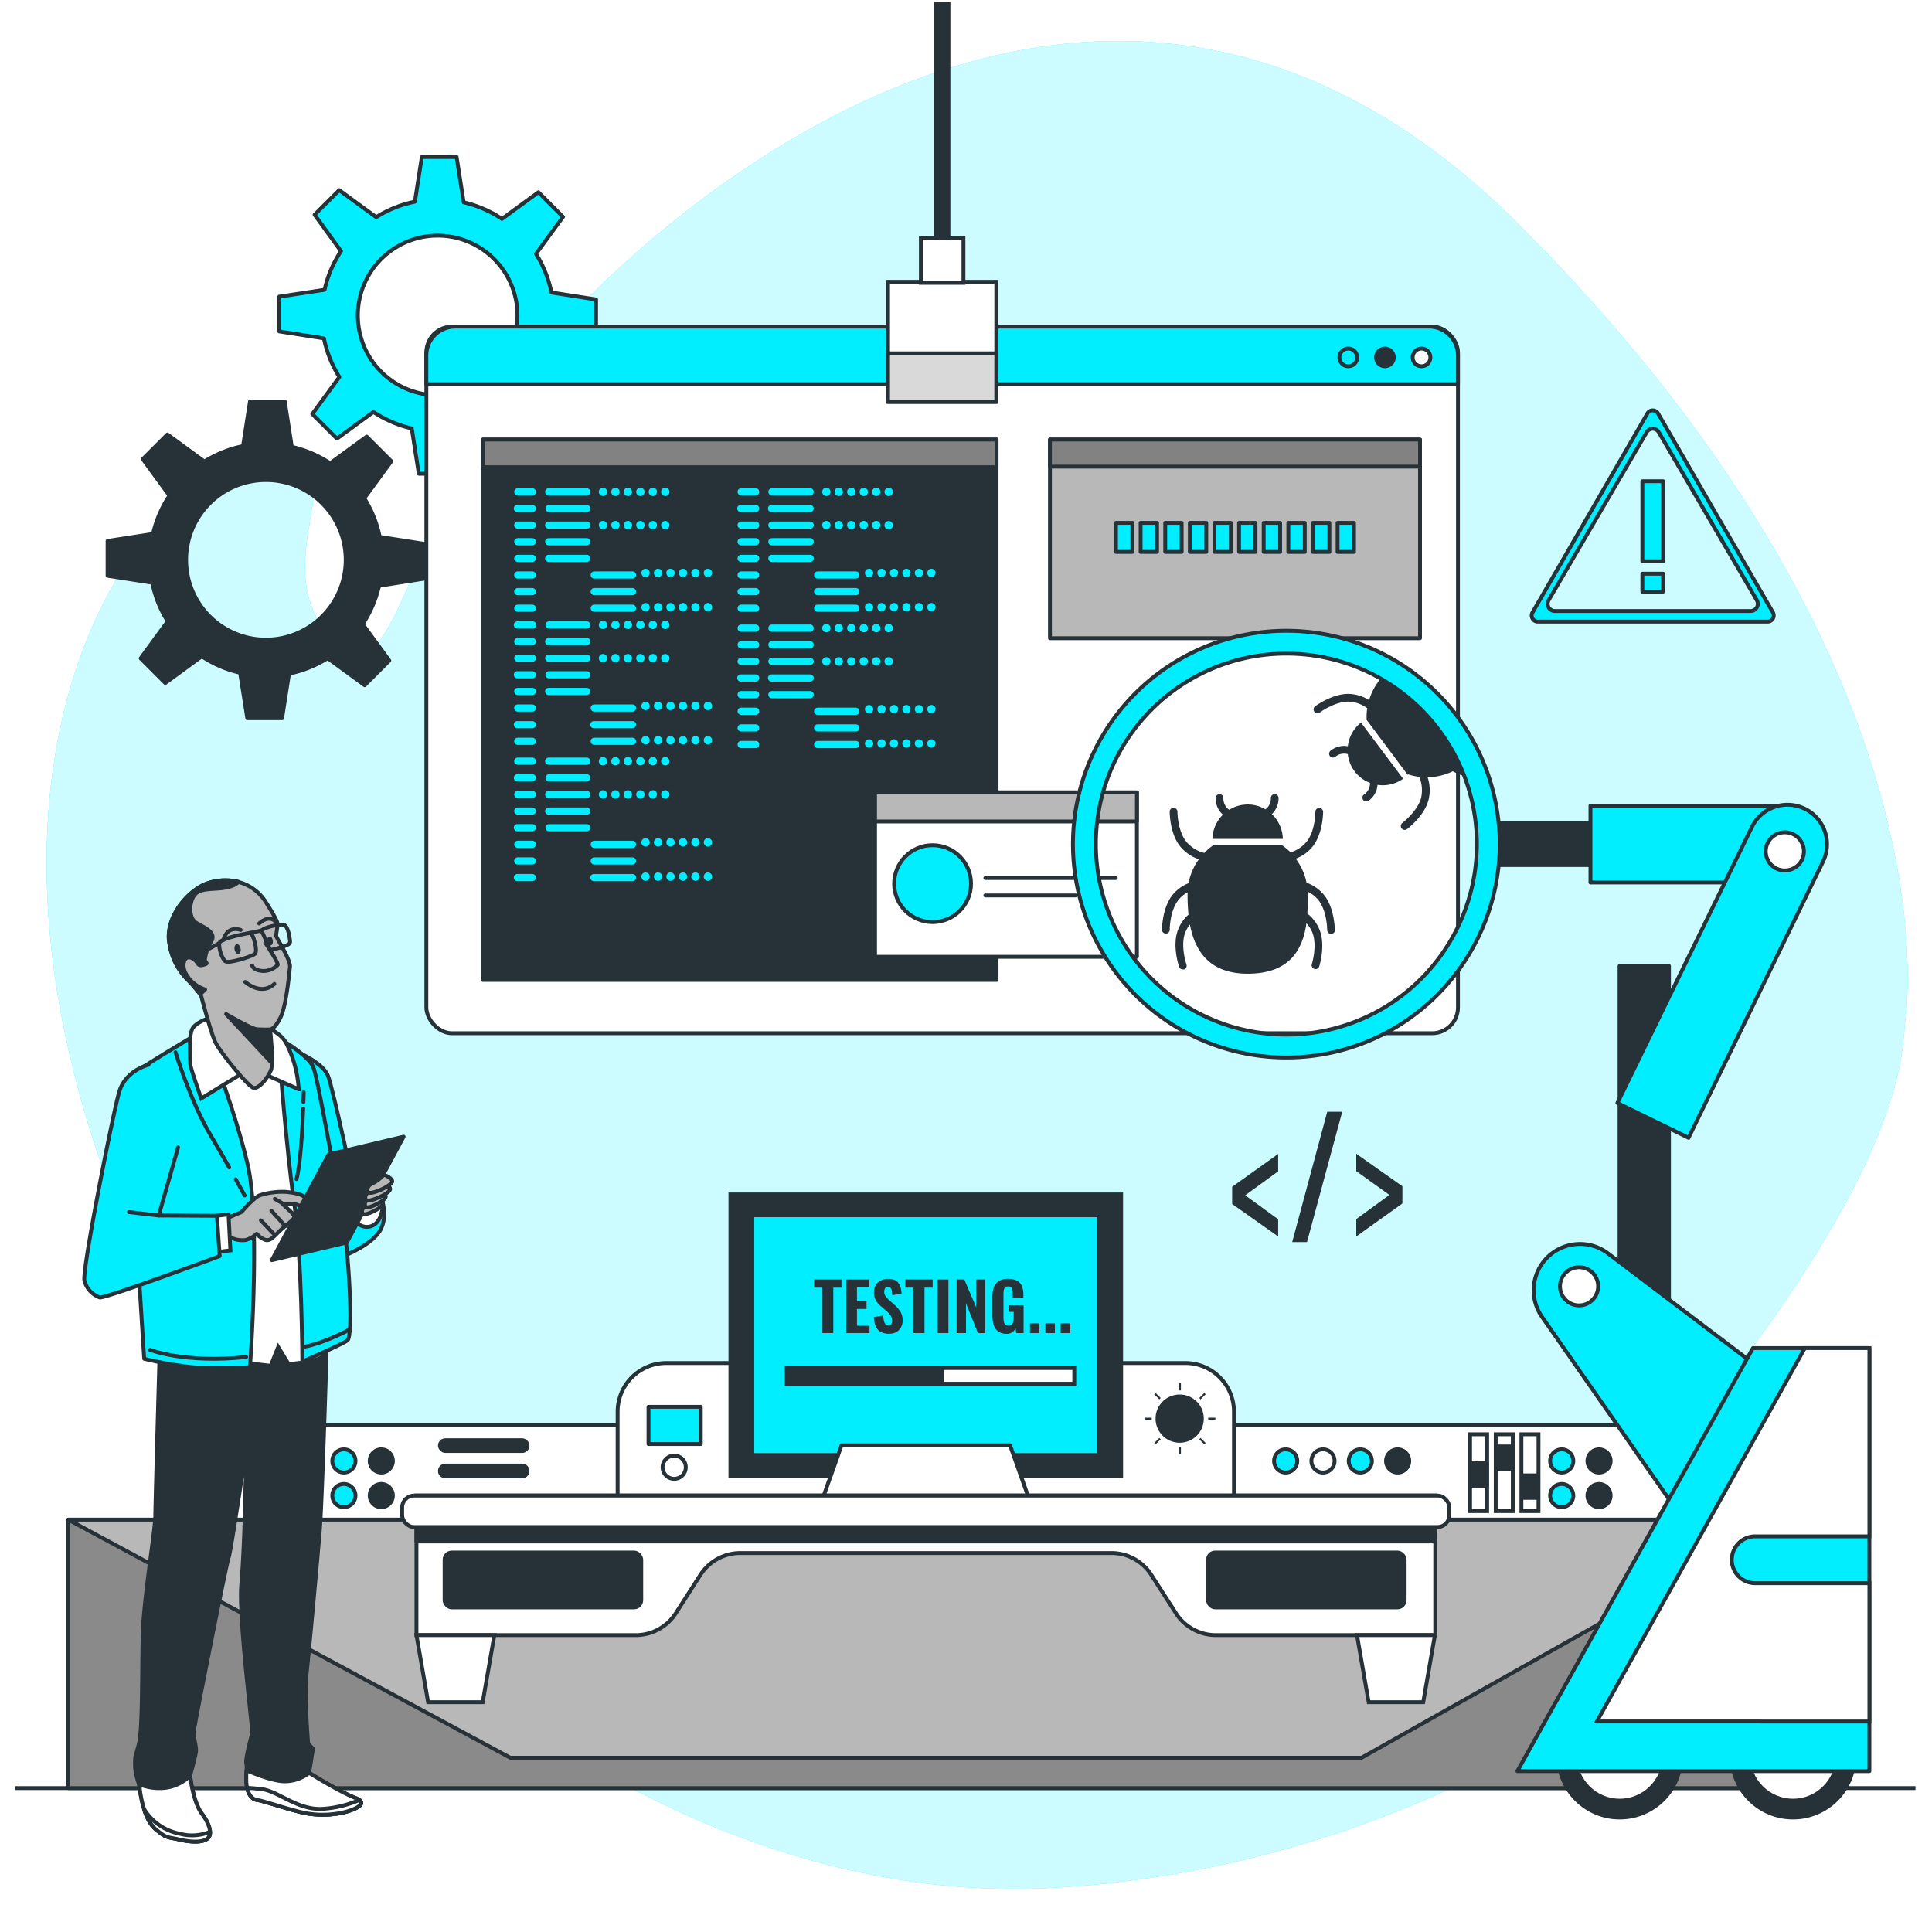 <svg class="animated" id="freepik_stories-software-tester" xmlns="http://www.w3.org/2000/svg" viewBox="0 0 500 500" version="1.1" xmlns:xlink="http://www.w3.org/1999/xlink" xmlns:svgjs="http://svgjs.com/svgjs"><style>svg#freepik_stories-software-tester:not(.animated) .animable {opacity: 0;}svg#freepik_stories-software-tester.animated #freepik--background-simple--inject-125 {animation: 1s 1 forwards cubic-bezier(.36,-0.01,.5,1.38) lightSpeedRight,1.5s Infinite  linear heartbeat;animation-delay: 0s,-4s;}svg#freepik_stories-software-tester.animated #freepik--Icon--inject-125 {animation: 1.5s Infinite  linear wind;animation-delay: 0s;}svg#freepik_stories-software-tester.animated #freepik--Sign--inject-125 {animation: 1.5s Infinite  linear wind;animation-delay: 0s;}svg#freepik_stories-software-tester.animated #freepik--Gears--inject-125 {animation: 1.5s Infinite  linear spin;animation-delay: -8s;}svg#freepik_stories-software-tester.animated #freepik--Tab--inject-125 {animation: 1.5s Infinite  linear floating;animation-delay: 0s;}svg#freepik_stories-software-tester.animated #freepik--Character--inject-125 {animation: 1.5s Infinite  linear wind;animation-delay: -14s;}            @keyframes lightSpeedRight {              from {                transform: translate3d(50%, 0, 0) skewX(-20deg);                opacity: 0;              }              60% {                transform: skewX(10deg);                opacity: 1;              }              80% {                transform: skewX(-2deg);              }              to {                opacity: 1;                transform: translate3d(0, 0, 0);              }            }                    @keyframes heartbeat {                0% {                    transform: scale(1);                }                10% {                    transform: scale(1.1);                }                30% {                    transform: scale(1);                }                40% {                    transform: scale(1);                }                50% {                    transform: scale(1.1);                }                60% {                    transform: scale(1);                }                100% {                    transform: scale(1);                }            }                    @keyframes wind {                0% {                    transform: rotate( 0deg );                }                25% {                    transform: rotate( 1deg );                }                75% {                    transform: rotate( -1deg );                }            }                 @keyframes spin {             from {                 transform: rotate(0);               }               to {                 transform: rotate(360deg);               }         }                 @keyframes floating {                0% {                    opacity: 1;                    transform: translateY(0px);                }                50% {                    transform: translateY(-10px);                }                100% {                    opacity: 1;                    transform: translateY(0px);                }            }        </style><g id="freepik--background-simple--inject-125" class="animable" style="transform-origin: 252.878px 249.734px;"><path d="M492.76,267.79c.08-1.08.16-2.15.3-3.22,1.5-11.49,8.49-97.87-100-206.5C276.42-58.69,149,72.45,127,106.73S98.54,193.64,81.55,159C71,137.59,98.42,110.78,59.64,122c-24.89,7.18-71.11,70.78-33.22,180S170.73,494.63,273,488.55c131.51-7.82,209-103.19,202.8-110.28s-55.13,14.06-44.37-.68C442,363.09,489.67,308.33,492.76,267.79Z" style="fill: rgb(0, 238, 255); transform-origin: 252.878px 249.734px;" id="elx4nc55ikz7" class="animable"></path><g id="elrehd0awr4og"><path d="M492.76,267.79c.08-1.08.16-2.15.3-3.22,1.5-11.49,8.49-97.87-100-206.5C276.42-58.69,149,72.45,127,106.73S98.54,193.64,81.55,159C71,137.59,98.42,110.78,59.64,122c-24.89,7.18-71.11,70.78-33.22,180S170.73,494.63,273,488.55c131.51-7.82,209-103.19,202.8-110.28s-55.13,14.06-44.37-.68C442,363.09,489.67,308.33,492.76,267.79Z" style="fill: rgb(255, 255, 255); opacity: 0.8; transform-origin: 252.878px 249.734px;" class="animable"></path></g></g><g id="freepik--Devices--inject-125" class="animable" style="transform-origin: 249.815px 385.94px;"><path d="M53.53,368.83H425.65a12.6,12.6,0,0,1,12.6,12.6v22.91a0,0,0,0,1,0,0H40.93a0,0,0,0,1,0,0V381.43A12.6,12.6,0,0,1,53.53,368.83Z" style="fill: rgb(255, 255, 255); stroke: rgb(38, 50, 56); stroke-miterlimit: 10; transform-origin: 239.59px 386.585px;" id="elq5b4ng6g44o" class="animable"></path><line x1="3.9" y1="462.76" x2="495.73" y2="462.76" style="fill: none; stroke: rgb(38, 50, 56); stroke-miterlimit: 10; transform-origin: 249.815px 462.76px;" id="elv14euzfk5i" class="animable"></line><path d="M335.73,378.09a3,3,0,1,1-3-3A3,3,0,0,1,335.73,378.09Z" style="fill: rgb(0, 238, 255); stroke: rgb(38, 50, 56); stroke-linecap: round; stroke-linejoin: round; transform-origin: 332.73px 378.09px;" id="el18gxw0u1nsl" class="animable"></path><path d="M345.39,378.09a3,3,0,1,1-3-3A3,3,0,0,1,345.39,378.09Z" style="fill: rgb(255, 255, 255); stroke: rgb(38, 50, 56); stroke-miterlimit: 10; transform-origin: 342.39px 378.09px;" id="eln9fszvroz5j" class="animable"></path><path d="M355.05,378.09a3,3,0,1,1-3-3A3,3,0,0,1,355.05,378.09Z" style="fill: rgb(0, 238, 255); stroke: rgb(38, 50, 56); stroke-linecap: round; stroke-linejoin: round; transform-origin: 352.05px 378.09px;" id="elsi1uae1g11" class="animable"></path><path d="M364.71,378.09a3,3,0,1,1-3-3A3,3,0,0,1,364.71,378.09Z" style="fill: rgb(38, 50, 56); stroke: rgb(38, 50, 56); stroke-linecap: round; stroke-linejoin: round; transform-origin: 361.71px 378.09px;" id="elijbzfzany" class="animable"></path><path d="M407.17,378.09a3,3,0,1,1-3-3A3,3,0,0,1,407.17,378.09Z" style="fill: rgb(0, 238, 255); stroke: rgb(38, 50, 56); stroke-linecap: round; stroke-linejoin: round; transform-origin: 404.17px 378.09px;" id="elg5i9nhoo3es" class="animable"></path><path d="M416.83,378.09a3,3,0,1,1-3-3A3,3,0,0,1,416.83,378.09Z" style="fill: rgb(38, 50, 56); stroke: rgb(38, 50, 56); stroke-linecap: round; stroke-linejoin: round; transform-origin: 413.83px 378.09px;" id="elzmgceq7zm6" class="animable"></path><path d="M407.17,387.05a3,3,0,1,1-3-3A3,3,0,0,1,407.17,387.05Z" style="fill: rgb(0, 238, 255); stroke: rgb(38, 50, 56); stroke-linecap: round; stroke-linejoin: round; transform-origin: 404.17px 387.05px;" id="elyc82iqr9uj" class="animable"></path><path d="M416.83,387.05a3,3,0,1,1-3-3A3,3,0,0,1,416.83,387.05Z" style="fill: rgb(38, 50, 56); stroke: rgb(38, 50, 56); stroke-linecap: round; stroke-linejoin: round; transform-origin: 413.83px 387.05px;" id="elatboxw39qyi" class="animable"></path><path d="M92,378.09a3,3,0,1,1-3-3A3,3,0,0,1,92,378.09Z" style="fill: rgb(0, 238, 255); stroke: rgb(38, 50, 56); stroke-linecap: round; stroke-linejoin: round; transform-origin: 89px 378.09px;" id="elluoy5qm00d" class="animable"></path><path d="M101.68,378.09a3,3,0,1,1-3-3A3,3,0,0,1,101.68,378.09Z" style="fill: rgb(38, 50, 56); stroke: rgb(38, 50, 56); stroke-linecap: round; stroke-linejoin: round; transform-origin: 98.68px 378.09px;" id="elr0j7zylwjw" class="animable"></path><path d="M92,387.05a3,3,0,1,1-3-3A3,3,0,0,1,92,387.05Z" style="fill: rgb(0, 238, 255); stroke: rgb(38, 50, 56); stroke-linecap: round; stroke-linejoin: round; transform-origin: 89px 387.05px;" id="elwlv5tisa7kl" class="animable"></path><path d="M101.68,387.05a3,3,0,1,1-3-3A3,3,0,0,1,101.68,387.05Z" style="fill: rgb(38, 50, 56); stroke: rgb(38, 50, 56); stroke-linecap: round; stroke-linejoin: round; transform-origin: 98.68px 387.05px;" id="eln5nco53xij" class="animable"></path><rect x="380.45" y="371.19" width="4.42" height="19.88" style="fill: rgb(255, 255, 255); stroke: rgb(38, 50, 56); stroke-miterlimit: 10; transform-origin: 382.66px 381.13px;" id="elgx25bqll9a6" class="animable"></rect><rect x="380.66" y="378.7" width="4.15" height="5.82" style="fill: rgb(38, 50, 56); stroke: rgb(38, 50, 56); stroke-linecap: round; stroke-linejoin: round; transform-origin: 382.735px 381.61px;" id="el8j80unpvv8h" class="animable"></rect><rect x="387.09" y="371.19" width="4.42" height="19.88" style="fill: rgb(255, 255, 255); stroke: rgb(38, 50, 56); stroke-miterlimit: 10; transform-origin: 389.3px 381.13px;" id="elxrdf33r67sg" class="animable"></rect><rect x="387.31" y="374.34" width="4.15" height="5.82" style="fill: rgb(38, 50, 56); stroke: rgb(38, 50, 56); stroke-linecap: round; stroke-linejoin: round; transform-origin: 389.385px 377.25px;" id="elhlz9g04jgv" class="animable"></rect><rect x="393.74" y="371.19" width="4.42" height="19.88" style="fill: rgb(255, 255, 255); stroke: rgb(38, 50, 56); stroke-miterlimit: 10; transform-origin: 395.95px 381.13px;" id="elbnkvhinfy2h" class="animable"></rect><rect x="393.95" y="381.82" width="4.15" height="5.82" style="fill: rgb(38, 50, 56); stroke: rgb(38, 50, 56); stroke-linecap: round; stroke-linejoin: round; transform-origin: 396.025px 384.73px;" id="el1oyuqvyq6g9" class="animable"></rect><path d="M172.44,352.75H306.75a12.6,12.6,0,0,1,12.6,12.6v22.91a0,0,0,0,1,0,0H159.84a0,0,0,0,1,0,0V365.35A12.6,12.6,0,0,1,172.44,352.75Z" style="fill: rgb(255, 255, 255); stroke: rgb(38, 50, 56); stroke-miterlimit: 10; transform-origin: 239.595px 370.505px;" id="elg9k1k652iyt" class="animable"></path><path d="M177.48,379.72a3,3,0,1,1-3-3A3,3,0,0,1,177.48,379.72Z" style="fill: rgb(255, 255, 255); stroke: rgb(38, 50, 56); stroke-miterlimit: 10; transform-origin: 174.48px 379.72px;" id="elebkznvd9hio" class="animable"></path><path d="M311.54,367.15a6.24,6.24,0,1,0-6.23,6.23A6.23,6.23,0,0,0,311.54,367.15Z" style="fill: rgb(38, 50, 56); transform-origin: 305.3px 367.14px;" id="elbrwzwlf5rv7" class="animable"></path><line x1="305.37" y1="357.98" x2="305.37" y2="359.84" style="fill: none; stroke: rgb(38, 50, 56); stroke-miterlimit: 10; stroke-width: 0.5px; transform-origin: 305.37px 358.91px;" id="el0u776n42s5fd" class="animable"></line><line x1="305.37" y1="374.45" x2="305.37" y2="376.31" style="fill: none; stroke: rgb(38, 50, 56); stroke-miterlimit: 10; stroke-width: 0.5px; transform-origin: 305.37px 375.38px;" id="els75azryzh59" class="animable"></line><line x1="296.2" y1="367.15" x2="298.07" y2="367.15" style="fill: none; stroke: rgb(38, 50, 56); stroke-miterlimit: 10; stroke-width: 0.5px; transform-origin: 297.135px 367.15px;" id="elet6np6ydisi" class="animable"></line><line x1="312.68" y1="367.15" x2="314.54" y2="367.15" style="fill: none; stroke: rgb(38, 50, 56); stroke-miterlimit: 10; stroke-width: 0.5px; transform-origin: 313.61px 367.15px;" id="elwmwwnv52ojn" class="animable"></line><line x1="311.85" y1="360.66" x2="310.54" y2="361.98" style="fill: none; stroke: rgb(38, 50, 56); stroke-miterlimit: 10; stroke-width: 0.5px; transform-origin: 311.195px 361.32px;" id="el8pr3yw3xbkk" class="animable"></line><line x1="300.21" y1="372.31" x2="298.89" y2="373.63" style="fill: none; stroke: rgb(38, 50, 56); stroke-miterlimit: 10; stroke-width: 0.5px; transform-origin: 299.55px 372.97px;" id="elh4gsn2xh5ga" class="animable"></line><line x1="298.89" y1="360.66" x2="300.21" y2="361.98" style="fill: none; stroke: rgb(38, 50, 56); stroke-miterlimit: 10; stroke-width: 0.5px; transform-origin: 299.55px 361.32px;" id="elzc08h72tx5m" class="animable"></line><line x1="310.54" y1="372.31" x2="311.85" y2="373.63" style="fill: none; stroke: rgb(38, 50, 56); stroke-miterlimit: 10; stroke-width: 0.5px; transform-origin: 311.195px 372.97px;" id="elw78t6ile0k" class="animable"></line><rect x="167.83" y="364.09" width="13.53" height="9.62" style="fill: rgb(0, 238, 255); stroke: rgb(38, 50, 56); stroke-linecap: round; stroke-linejoin: round; transform-origin: 174.595px 368.9px;" id="elz31gehg1qeg" class="animable"></rect><rect x="189.03" y="309.12" width="101.12" height="72.83" style="fill: rgb(38, 50, 56); stroke: rgb(38, 50, 56); stroke-miterlimit: 10; transform-origin: 239.59px 345.535px;" id="elr5sjn1j8cr" class="animable"></rect><rect x="194.69" y="314.5" width="89.8" height="62.06" style="fill: rgb(0, 238, 255); stroke: rgb(38, 50, 56); stroke-linecap: round; stroke-linejoin: round; transform-origin: 239.59px 345.53px;" id="el2ov20r2hq5y" class="animable"></rect><rect x="203.61" y="354.04" width="74.41" height="4.07" style="fill: rgb(255, 255, 255); stroke: rgb(38, 50, 56); stroke-miterlimit: 10; transform-origin: 240.815px 356.075px;" id="eluxp74uhr0m" class="animable"></rect><rect x="203.61" y="354.04" width="40.72" height="4.07" style="fill: rgb(38, 50, 56); transform-origin: 223.97px 356.075px;" id="elnrz2h7mab6i" class="animable"></rect><polygon points="261.4 374.05 217.79 374.05 212.34 389.43 266.85 389.43 261.4 374.05" style="fill: rgb(255, 255, 255); stroke: rgb(38, 50, 56); stroke-linecap: round; stroke-linejoin: round; transform-origin: 239.595px 381.74px;" id="elgliqezlvyy9" class="animable"></polygon><rect x="17.68" y="393.29" width="444.06" height="69.47" style="fill: rgb(138, 138, 138); stroke: rgb(38, 50, 56); stroke-linecap: round; stroke-linejoin: round; transform-origin: 239.71px 428.025px;" id="elqey5i9mt4o" class="animable"></rect><polygon points="17.68 393.29 132.05 454.9 352.39 454.9 461.74 393.29 17.68 393.29" style="fill: rgb(184, 184, 184); stroke: rgb(38, 50, 56); stroke-linecap: round; stroke-linejoin: round; transform-origin: 239.71px 424.095px;" id="elq5rtwrgj2kf" class="animable"></polygon><path d="M107.78,387.06v36.11h56.76a12.29,12.29,0,0,0,10.32-5.62l6.42-10a12.28,12.28,0,0,1,10.33-5.63h96a12.28,12.28,0,0,1,10.33,5.63l6.42,10a12.29,12.29,0,0,0,10.32,5.62h56.76V387.06Z" style="fill: rgb(255, 255, 255); stroke: rgb(38, 50, 56); stroke-miterlimit: 10; transform-origin: 239.61px 405.115px;" id="el2vzqtqm0fyb" class="animable"></path><rect x="107.78" y="387.06" width="263.63" height="11.86" style="fill: rgb(38, 50, 56); stroke: rgb(38, 50, 56); stroke-miterlimit: 10; transform-origin: 239.595px 392.99px;" id="elvi8t7vz6mq" class="animable"></rect><rect x="104.08" y="387.06" width="271.02" height="8.13" rx="3.07" style="fill: rgb(255, 255, 255); stroke: rgb(38, 50, 56); stroke-miterlimit: 10; transform-origin: 239.59px 391.125px;" id="elxonw7f6pjjb" class="animable"></rect><polygon points="124.92 440.53 110.8 440.53 107.78 423.17 127.94 423.17 124.92 440.53" style="fill: rgb(255, 255, 255); stroke: rgb(38, 50, 56); stroke-miterlimit: 10; transform-origin: 117.86px 431.85px;" id="eltevoroybupe" class="animable"></polygon><polygon points="368.33 440.53 354.21 440.53 351.19 423.17 371.35 423.17 368.33 440.53" style="fill: rgb(255, 255, 255); stroke: rgb(38, 50, 56); stroke-miterlimit: 10; transform-origin: 361.27px 431.85px;" id="el6rg39j80lxo" class="animable"></polygon><rect x="115.06" y="401.79" width="50.89" height="14.2" rx="1.86" style="fill: rgb(38, 50, 56); stroke: rgb(38, 50, 56); stroke-miterlimit: 10; transform-origin: 140.505px 408.89px;" id="elnzc910ivyjl" class="animable"></rect><rect x="312.63" y="401.79" width="50.89" height="14.2" rx="1.86" style="fill: rgb(38, 50, 56); stroke: rgb(38, 50, 56); stroke-miterlimit: 10; transform-origin: 338.075px 408.89px;" id="elrektz92esgl" class="animable"></rect><rect x="113.85" y="372.73" width="22.68" height="2.79" rx="1.39" style="fill: rgb(38, 50, 56); stroke: rgb(38, 50, 56); stroke-linecap: round; stroke-linejoin: round; transform-origin: 125.19px 374.125px;" id="el22gbb6mx76y" class="animable"></rect><path d="M135.14,382.08H115.25a1.4,1.4,0,0,1-1.4-1.39h0a1.4,1.4,0,0,1,1.4-1.4h19.89a1.4,1.4,0,0,1,1.39,1.4h0A1.39,1.39,0,0,1,135.14,382.08Z" style="fill: rgb(38, 50, 56); stroke: rgb(38, 50, 56); stroke-linecap: round; stroke-linejoin: round; transform-origin: 125.19px 380.685px;" id="elph2n091mf9" class="animable"></path><path d="M212.83,345V333.24h-2.14v-2.1h7.08v2.1h-2.11V345Z" style="fill: rgb(38, 50, 56); transform-origin: 214.23px 338.07px;" id="elklopry77ur9" class="animable"></path><path d="M219,345V331.14h6v1.95h-3.22v3.67h2.48v2h-2.48v4.34h3.25V345Z" style="fill: rgb(38, 50, 56); transform-origin: 222.015px 338.07px;" id="el15j0nhr1088" class="animable"></path><path d="M230.09,345.17a4.32,4.32,0,0,1-2.14-.47,2.94,2.94,0,0,1-1.29-1.42,6.41,6.41,0,0,1-.5-2.42l2.42-.41a8.26,8.26,0,0,0,.18,1.43,1.8,1.8,0,0,0,.45.86,1.06,1.06,0,0,0,.74.28.8.8,0,0,0,.74-.34,1.57,1.57,0,0,0,.2-.79,2.45,2.45,0,0,0-.42-1.46,7.41,7.41,0,0,0-1.1-1.19L227.93,338a5.62,5.62,0,0,1-1.25-1.47,3.79,3.79,0,0,1-.49-2,3.38,3.38,0,0,1,1-2.63,3.91,3.91,0,0,1,2.74-.91,3.69,3.69,0,0,1,1.71.34,2.59,2.59,0,0,1,1,.92,3.87,3.87,0,0,1,.51,1.24,7.83,7.83,0,0,1,.18,1.34l-2.41.36a10.41,10.41,0,0,0-.11-1.11,1.52,1.52,0,0,0-.31-.75.85.85,0,0,0-.69-.27.82.82,0,0,0-.74.37,1.43,1.43,0,0,0-.24.81,2,2,0,0,0,.34,1.2,5.36,5.36,0,0,0,.91,1l1.4,1.24a8.15,8.15,0,0,1,1.5,1.71,4.38,4.38,0,0,1,.62,2.39,3.59,3.59,0,0,1-.44,1.76,3.26,3.26,0,0,1-1.24,1.23A3.86,3.86,0,0,1,230.09,345.17Z" style="fill: rgb(38, 50, 56); transform-origin: 229.881px 338.079px;" id="elzeo60v5jy9g" class="animable"></path><path d="M236.43,345V333.24h-2.14v-2.1h7.08v2.1h-2.11V345Z" style="fill: rgb(38, 50, 56); transform-origin: 237.83px 338.07px;" id="eln0clvw22tcc" class="animable"></path><path d="M242.65,345V331.14h2.8V345Z" style="fill: rgb(38, 50, 56); transform-origin: 244.05px 338.07px;" id="elyqjba514wf" class="animable"></path><path d="M247.57,345V331.14h2l3.08,7.21v-7.21h2.33V345h-1.88L250,337.33V345Z" style="fill: rgb(38, 50, 56); transform-origin: 251.275px 338.07px;" id="eloqgdeds3h5" class="animable"></path><path d="M260.57,345.19a3.77,3.77,0,0,1-2.22-.59,3.25,3.25,0,0,1-1.17-1.68,8.29,8.29,0,0,1-.35-2.52v-4.63a8.11,8.11,0,0,1,.36-2.56,3.07,3.07,0,0,1,1.26-1.66,4.41,4.41,0,0,1,2.43-.58,4.72,4.72,0,0,1,2.35.5,2.78,2.78,0,0,1,1.24,1.4,5.58,5.58,0,0,1,.38,2.15v.8H262.1v-1a6.78,6.78,0,0,0-.07-1,1.12,1.12,0,0,0-.32-.65,1.1,1.1,0,0,0-.79-.24,1,1,0,0,0-.82.29,1.44,1.44,0,0,0-.33.74,7.25,7.25,0,0,0-.07,1v6.13a4.61,4.61,0,0,0,.11,1,1.26,1.26,0,0,0,.38.72,1.18,1.18,0,0,0,.81.26,1.1,1.1,0,0,0,.82-.28,1.37,1.37,0,0,0,.4-.74,4.32,4.32,0,0,0,.12-1.07v-1.47H261v-1.71h3.9V345H263l-.18-1.24a2.46,2.46,0,0,1-.82,1A2.4,2.4,0,0,1,260.57,345.19Z" style="fill: rgb(38, 50, 56); transform-origin: 260.864px 338.079px;" id="eld5rgbe68kok" class="animable"></path><path d="M266.57,345v-2.51H269V345Z" style="fill: rgb(38, 50, 56); transform-origin: 267.785px 343.745px;" id="el9wlpsptyjn" class="animable"></path><path d="M270.54,345v-2.51H273V345Z" style="fill: rgb(38, 50, 56); transform-origin: 271.77px 343.745px;" id="el3r14s3bb55o" class="animable"></path><path d="M274.5,345v-2.51H277V345Z" style="fill: rgb(38, 50, 56); transform-origin: 275.75px 343.745px;" id="el60xxeigl0f7" class="animable"></path></g><g id="freepik--Icon--inject-125" class="animable" style="transform-origin: 340.91px 304.585px;"><path d="M330.79,320l-11.91-8.41v-4.45l11.91-8.5v4.5l-8.53,6.2,8.53,6.21Z" style="fill: rgb(38, 50, 56); transform-origin: 324.835px 309.32px;" id="el4shyreeve2b" class="animable"></path><path d="M334.42,321.45l9.07-33.73h3.88l-9.12,33.73Z" style="fill: rgb(38, 50, 56); transform-origin: 340.895px 304.585px;" id="elxyzf2c9rj8" class="animable"></path><path d="M351,320V315.5l8.58-6.25L351,303.09v-4.5L362.94,307v4.46Z" style="fill: rgb(38, 50, 56); transform-origin: 356.97px 309.295px;" id="elvfnddfn2vs" class="animable"></path></g><g id="freepik--Sign--inject-125" class="animable" style="transform-origin: 427.721px 133.544px;"><path d="M426.35,107l-29.73,51.49a1.59,1.59,0,0,0,1.38,2.39h59.45a1.6,1.6,0,0,0,1.38-2.39L429.1,107A1.59,1.59,0,0,0,426.35,107Zm2.94,4.87,25.37,43.46a1.85,1.85,0,0,1-1.57,2.79H402.36a1.85,1.85,0,0,1-1.57-2.79l25.36-43.46A1.81,1.81,0,0,1,429.29,111.87Z" style="fill: rgb(0, 238, 255); stroke: rgb(38, 50, 56); stroke-linecap: round; stroke-linejoin: round; transform-origin: 427.721px 133.544px;" id="elykvj1inps6g" class="animable"></path><rect x="425.04" y="124.54" width="5.36" height="20.72" style="fill: rgb(0, 238, 255); stroke: rgb(38, 50, 56); stroke-linecap: round; stroke-linejoin: round; transform-origin: 427.72px 134.9px;" id="ele4nwe0ptkjg" class="animable"></rect><rect x="425.04" y="148.47" width="5.36" height="4.64" style="fill: rgb(0, 238, 255); stroke: rgb(38, 50, 56); stroke-linecap: round; stroke-linejoin: round; transform-origin: 427.72px 150.79px;" id="elckl9is2nqae" class="animable"></rect></g><g id="freepik--Gears--inject-125" class="animable" style="transform-origin: 91.05px 113.26px;"><path d="M154.26,86.5v-9l-11.55-1.8a29.9,29.9,0,0,0-4-10l7-9.58-6.37-6.37-9.44,6.9A30,30,0,0,0,120,52.36l-1.83-11.72h-9l-1.8,11.56a29.69,29.69,0,0,0-10,4l-9.58-7-6.37,6.37L88.25,65A29.58,29.58,0,0,0,84,75L72.28,76.77v9l11.55,1.8a29.9,29.9,0,0,0,4,10l-7,9.58,6.37,6.37,9.44-6.9a30,30,0,0,0,9.92,4.26l1.83,11.72h9l1.8-11.56a29.9,29.9,0,0,0,10-4l9.58,7,6.37-6.37-6.9-9.45a29.87,29.87,0,0,0,4.25-9.92Zm-41,15.78a20.65,20.65,0,1,1,20.65-20.65A20.64,20.64,0,0,1,113.27,102.28Z" style="fill: rgb(0, 238, 255); stroke: rgb(38, 50, 56); stroke-linecap: round; stroke-linejoin: round; transform-origin: 113.27px 81.62px;" id="ellym5zovlof" class="animable"></path><path d="M109.82,149.75v-9l-11.55-1.8a29.9,29.9,0,0,0-4-10l7-9.58L94.89,113l-9.45,6.9a30,30,0,0,0-9.92-4.25L73.7,103.9h-9l-1.8,11.55a30,30,0,0,0-10,4l-9.57-7-6.37,6.37,6.9,9.44a30,30,0,0,0-4.26,9.92L27.84,140v9l11.56,1.8a29.69,29.69,0,0,0,4,10l-7,9.58,6.37,6.37,9.45-6.9a29.78,29.78,0,0,0,9.92,4.25L64,185.88h9l1.8-11.55a29.9,29.9,0,0,0,10-4l9.58,7,6.37-6.37-6.9-9.44a30,30,0,0,0,4.26-9.92Zm-41,15.79a20.65,20.65,0,1,1,20.65-20.65A20.66,20.66,0,0,1,68.83,165.54Z" style="fill: rgb(38, 50, 56); stroke: rgb(38, 50, 56); stroke-linecap: round; stroke-linejoin: round; transform-origin: 68.83px 144.89px;" id="elisng4q005r" class="animable"></path></g><g id="freepik--Tab--inject-125" class="animable" style="transform-origin: 243.83px 134.205px;"><rect x="110.34" y="84.53" width="266.98" height="182.87" rx="6.68" style="fill: rgb(255, 255, 255); stroke: rgb(38, 50, 56); stroke-miterlimit: 10; transform-origin: 243.83px 175.965px;" id="eljfp3a5wo0w" class="animable"></rect><path d="M377.32,99.44V92a7.47,7.47,0,0,0-7.48-7.47h-252A7.46,7.46,0,0,0,110.34,92v7.44Z" style="fill: rgb(0, 238, 255); stroke: rgb(38, 50, 56); stroke-linecap: round; stroke-linejoin: round; transform-origin: 243.83px 91.985px;" id="elgxtxi214xv7" class="animable"></path><path d="M351.23,92.51a2.29,2.29,0,1,0-2.29,2.28A2.28,2.28,0,0,0,351.23,92.51Z" style="fill: rgb(0, 238, 255); stroke: rgb(38, 50, 56); stroke-linecap: round; stroke-linejoin: round; transform-origin: 348.94px 92.5px;" id="elh5mbp9vkcy" class="animable"></path><path d="M360.71,92.51a2.29,2.29,0,1,0-2.29,2.28A2.29,2.29,0,0,0,360.71,92.51Z" style="fill: rgb(38, 50, 56); stroke: rgb(38, 50, 56); stroke-linecap: round; stroke-linejoin: round; transform-origin: 358.42px 92.5px;" id="elcthxgeg70d" class="animable"></path><path d="M370.18,92.51a2.29,2.29,0,1,0-2.29,2.28A2.28,2.28,0,0,0,370.18,92.51Z" style="fill: rgb(255, 255, 255); stroke: rgb(38, 50, 56); stroke-miterlimit: 10; transform-origin: 367.89px 92.5px;" id="elbfnclwwvuc" class="animable"></path><rect x="124.98" y="113.77" width="132.93" height="139.84" style="fill: rgb(38, 50, 56); stroke: rgb(38, 50, 56); stroke-linecap: round; stroke-linejoin: round; transform-origin: 191.445px 183.69px;" id="eldp33n3ncal" class="animable"></rect><rect x="124.98" y="113.77" width="132.93" height="7.14" style="fill: rgb(130, 130, 130); stroke: rgb(38, 50, 56); stroke-linecap: round; stroke-linejoin: round; transform-origin: 191.445px 117.34px;" id="elw5xy5wvn6d" class="animable"></rect><path d="M137.76,128.22H134a.93.93,0,0,1,0-1.86h3.76a.93.93,0,0,1,0,1.86Zm.93,3.37a.92.92,0,0,0-.93-.92H134a.93.93,0,1,0,0,1.85h3.76A.92.92,0,0,0,138.69,131.59Zm0,4.31a.92.92,0,0,0-.93-.93H134a.93.93,0,0,0,0,1.86h3.76A.93.93,0,0,0,138.69,135.9Zm0,4.3a.93.93,0,0,0-.93-.93H134a.93.93,0,0,0,0,1.86h3.76A.93.93,0,0,0,138.69,140.2Zm0,4.3a.93.93,0,0,0-.93-.93H134a.93.93,0,0,0,0,1.86h3.76A.92.92,0,0,0,138.69,144.5Zm0,4.31a.92.92,0,0,0-.93-.93H134a.93.93,0,0,0,0,1.86h3.76A.93.93,0,0,0,138.69,148.81Zm0,4.3a.93.93,0,0,0-.93-.93H134a.93.93,0,1,0,0,1.86h3.76A.93.93,0,0,0,138.69,153.11Zm0,4.3a.93.93,0,0,0-.93-.93H134a.93.93,0,0,0,0,1.86h3.76A.92.92,0,0,0,138.69,157.41Zm14.09-30.12a.93.93,0,0,0-.93-.93H142a.93.93,0,0,0,0,1.86h9.89A.93.93,0,0,0,152.78,127.29Zm0,4.3a.93.93,0,0,0-.93-.92H142a.93.93,0,0,0,0,1.85h9.89A.93.93,0,0,0,152.78,131.59Zm0,4.31a.93.93,0,0,0-.93-.93H142a.93.93,0,0,0,0,1.86h9.89A.93.93,0,0,0,152.78,135.9Zm0,4.3a.93.93,0,0,0-.93-.93H142a.93.93,0,0,0,0,1.86h9.89A.93.93,0,0,0,152.78,140.2Zm0,4.3a.93.93,0,0,0-.93-.93H142a.93.93,0,0,0,0,1.86h9.89A.93.93,0,0,0,152.78,144.5Zm11.83,4.31a.92.92,0,0,0-.93-.93H153.8a.93.93,0,0,0,0,1.86h9.88A.93.93,0,0,0,164.61,148.81Zm0,4.3a.93.93,0,0,0-.93-.93H153.8a.93.93,0,1,0,0,1.86h9.88A.93.93,0,0,0,164.61,153.11Zm0,4.3a.93.93,0,0,0-.93-.93H153.8a.93.93,0,0,0,0,1.86h9.88A.92.92,0,0,0,164.61,157.41Zm-7.48-30.12a1.08,1.08,0,1,0-1.08,1.08A1.07,1.07,0,0,0,157.13,127.29Zm3.22,0a1.08,1.08,0,1,0-1.07,1.08A1.07,1.07,0,0,0,160.35,127.29Zm3.23,0a1.08,1.08,0,1,0-1.07,1.08A1.07,1.07,0,0,0,163.58,127.29Zm3.23,0a1.08,1.08,0,1,0-1.08,1.08A1.07,1.07,0,0,0,166.81,127.29Zm3.23,0a1.08,1.08,0,1,0-1.08,1.08A1.08,1.08,0,0,0,170,127.29Zm3.22,0a1.08,1.08,0,1,0-1.07,1.08A1.07,1.07,0,0,0,173.26,127.29Zm-16.13,8.61a1.08,1.08,0,1,0-1.08,1.07A1.08,1.08,0,0,0,157.13,135.9Zm3.22,0a1.08,1.08,0,1,0-1.07,1.07A1.07,1.07,0,0,0,160.35,135.9Zm3.23,0a1.08,1.08,0,1,0-1.07,1.07A1.07,1.07,0,0,0,163.58,135.9Zm3.23,0a1.08,1.08,0,1,0-1.08,1.07A1.08,1.08,0,0,0,166.81,135.9Zm3.23,0A1.08,1.08,0,1,0,169,137,1.08,1.08,0,0,0,170,135.9Zm3.22,0a1.08,1.08,0,1,0-1.07,1.07A1.07,1.07,0,0,0,173.26,135.9Zm-5.11,12.37a1.08,1.08,0,1,0-1.07,1.08A1.08,1.08,0,0,0,168.15,148.27Zm3.23,0a1.08,1.08,0,1,0-1.07,1.08A1.08,1.08,0,0,0,171.38,148.27Zm3.23,0a1.08,1.08,0,1,0-1.08,1.08A1.08,1.08,0,0,0,174.61,148.27Zm3.23,0a1.08,1.08,0,1,0-1.08,1.08A1.09,1.09,0,0,0,177.84,148.27Zm3.22,0a1.08,1.08,0,1,0-1.07,1.08A1.08,1.08,0,0,0,181.06,148.27Zm3.23,0a1.08,1.08,0,1,0-1.08,1.08A1.08,1.08,0,0,0,184.29,148.27Zm-16.14,8.87a1.08,1.08,0,1,0-1.07,1.08A1.07,1.07,0,0,0,168.15,157.14Zm3.23,0a1.08,1.08,0,1,0-1.07,1.08A1.07,1.07,0,0,0,171.38,157.14Zm3.23,0a1.08,1.08,0,1,0-1.08,1.08A1.07,1.07,0,0,0,174.61,157.14Zm3.23,0a1.08,1.08,0,1,0-1.08,1.08A1.08,1.08,0,0,0,177.84,157.14Zm3.22,0a1.08,1.08,0,1,0-1.07,1.08A1.07,1.07,0,0,0,181.06,157.14Zm3.23,0a1.08,1.08,0,1,0-1.08,1.08A1.07,1.07,0,0,0,184.29,157.14Z" style="fill: rgb(0, 238, 255); transform-origin: 158.632px 142.275px;" id="elqbxmo65bya9" class="animable"></path><path d="M137.76,162.65H134a.93.93,0,1,1,0-1.85h3.76a.93.93,0,1,1,0,1.85Zm.93,3.38a.93.93,0,0,0-.93-.93H134a.93.93,0,0,0,0,1.86h3.76A.93.93,0,0,0,138.69,166Zm0,4.3a.93.93,0,0,0-.93-.93H134a.93.93,0,1,0,0,1.86h3.76A.92.92,0,0,0,138.69,170.33Zm0,4.31a.92.92,0,0,0-.93-.93H134a.93.93,0,1,0,0,1.85h3.76A.92.92,0,0,0,138.69,174.64Zm0,4.3a.92.92,0,0,0-.93-.93H134a.93.93,0,0,0,0,1.86h3.76A.93.93,0,0,0,138.69,178.94Zm0,4.3a.93.93,0,0,0-.93-.93H134a.93.93,0,1,0,0,1.86h3.76A.92.92,0,0,0,138.69,183.24Zm0,4.31a.92.92,0,0,0-.93-.93H134a.93.93,0,1,0,0,1.85h3.76A.92.92,0,0,0,138.69,187.55Zm0,4.3a.92.92,0,0,0-.93-.93H134a.93.93,0,0,0,0,1.86h3.76A.93.93,0,0,0,138.69,191.85Zm14.09-30.12a.93.93,0,0,0-.93-.93H142a.93.93,0,0,0,0,1.85h9.89A.93.93,0,0,0,152.78,161.73Zm0,4.3a.93.93,0,0,0-.93-.93H142a.93.93,0,0,0,0,1.86h9.89A.93.93,0,0,0,152.78,166Zm0,4.3a.93.93,0,0,0-.93-.93H142a.93.93,0,0,0,0,1.86h9.89A.93.93,0,0,0,152.78,170.33Zm0,4.31a.93.93,0,0,0-.93-.93H142a.93.93,0,0,0,0,1.85h9.89A.93.93,0,0,0,152.78,174.64Zm0,4.3a.93.93,0,0,0-.93-.93H142a.93.93,0,0,0,0,1.86h9.89A.93.93,0,0,0,152.78,178.94Zm11.83,4.3a.93.93,0,0,0-.93-.93H153.8a.93.93,0,1,0,0,1.86h9.88A.92.92,0,0,0,164.61,183.24Zm0,4.31a.92.92,0,0,0-.93-.93H153.8a.93.93,0,1,0,0,1.85h9.88A.92.92,0,0,0,164.61,187.55Zm0,4.3a.92.92,0,0,0-.93-.93H153.8a.93.93,0,0,0,0,1.86h9.88A.93.93,0,0,0,164.61,191.85Zm-7.48-30.12a1.08,1.08,0,1,0-1.08,1.07A1.08,1.08,0,0,0,157.13,161.73Zm3.22,0a1.08,1.08,0,1,0-1.07,1.07A1.07,1.07,0,0,0,160.35,161.73Zm3.23,0a1.08,1.08,0,1,0-1.07,1.07A1.07,1.07,0,0,0,163.58,161.73Zm3.23,0a1.08,1.08,0,1,0-1.08,1.07A1.08,1.08,0,0,0,166.81,161.73Zm3.23,0A1.08,1.08,0,1,0,169,162.8,1.08,1.08,0,0,0,170,161.73Zm3.22,0a1.08,1.08,0,1,0-1.07,1.07A1.07,1.07,0,0,0,173.26,161.73Zm-16.13,8.6a1.08,1.08,0,1,0-1.08,1.08A1.07,1.07,0,0,0,157.13,170.33Zm3.22,0a1.08,1.08,0,1,0-1.07,1.08A1.07,1.07,0,0,0,160.35,170.33Zm3.23,0a1.08,1.08,0,1,0-1.07,1.08A1.07,1.07,0,0,0,163.58,170.33Zm3.23,0a1.08,1.08,0,1,0-1.08,1.08A1.07,1.07,0,0,0,166.81,170.33Zm3.23,0a1.08,1.08,0,1,0-1.08,1.08A1.08,1.08,0,0,0,170,170.33Zm3.22,0a1.08,1.08,0,1,0-1.07,1.08A1.07,1.07,0,0,0,173.26,170.33Zm-5.11,12.37a1.08,1.08,0,1,0-1.07,1.08A1.07,1.07,0,0,0,168.15,182.7Zm3.23,0a1.08,1.08,0,1,0-1.07,1.08A1.07,1.07,0,0,0,171.38,182.7Zm3.23,0a1.08,1.08,0,1,0-1.08,1.08A1.07,1.07,0,0,0,174.61,182.7Zm3.23,0a1.08,1.08,0,1,0-1.08,1.08A1.08,1.08,0,0,0,177.84,182.7Zm3.22,0a1.08,1.08,0,1,0-1.07,1.08A1.07,1.07,0,0,0,181.06,182.7Zm3.23,0a1.08,1.08,0,1,0-1.08,1.08A1.07,1.07,0,0,0,184.29,182.7Zm-16.14,8.88a1.08,1.08,0,1,0-1.07,1.07A1.07,1.07,0,0,0,168.15,191.58Zm3.23,0a1.08,1.08,0,1,0-1.07,1.07A1.07,1.07,0,0,0,171.38,191.58Zm3.23,0a1.08,1.08,0,1,0-1.08,1.07A1.08,1.08,0,0,0,174.61,191.58Zm3.23,0a1.08,1.08,0,1,0-1.08,1.07A1.08,1.08,0,0,0,177.84,191.58Zm3.22,0a1.08,1.08,0,1,0-1.07,1.07A1.07,1.07,0,0,0,181.06,191.58Zm3.23,0a1.08,1.08,0,1,0-1.08,1.07A1.08,1.08,0,0,0,184.29,191.58Z" style="fill: rgb(0, 238, 255); transform-origin: 158.632px 176.71px;" id="eluhw9qcscdtm" class="animable"></path><path d="M137.76,197.92H134a.93.93,0,1,1,0-1.86h3.76a.93.93,0,1,1,0,1.86Zm.93,3.37a.92.92,0,0,0-.93-.92H134a.93.93,0,1,0,0,1.85h3.76A.92.92,0,0,0,138.69,201.29Zm0,4.31a.92.92,0,0,0-.93-.93H134a.93.93,0,0,0,0,1.86h3.76A.93.93,0,0,0,138.69,205.6Zm0,4.3a.93.93,0,0,0-.93-.93H134a.93.93,0,0,0,0,1.86h3.76A.93.93,0,0,0,138.69,209.9Zm0,4.3a.92.92,0,0,0-.93-.92H134a.93.93,0,1,0,0,1.85h3.76A.92.92,0,0,0,138.69,214.2Zm0,4.31a.92.92,0,0,0-.93-.93H134a.93.93,0,0,0,0,1.86h3.76A.93.93,0,0,0,138.69,218.51Zm0,4.3a.93.93,0,0,0-.93-.93H134a.93.93,0,0,0,0,1.86h3.76A.93.93,0,0,0,138.69,222.81Zm0,4.3a.92.92,0,0,0-.93-.92H134a.93.93,0,1,0,0,1.85h3.76A.92.92,0,0,0,138.69,227.11ZM152.78,197a.93.93,0,0,0-.93-.93H142a.93.93,0,0,0,0,1.86h9.89A.93.93,0,0,0,152.78,197Zm0,4.3a.93.93,0,0,0-.93-.92H142a.93.93,0,0,0,0,1.85h9.89A.93.93,0,0,0,152.78,201.29Zm0,4.31a.93.93,0,0,0-.93-.93H142a.93.93,0,0,0,0,1.86h9.89A.93.93,0,0,0,152.78,205.6Zm0,4.3a.93.93,0,0,0-.93-.93H142a.93.93,0,0,0,0,1.86h9.89A.93.93,0,0,0,152.78,209.9Zm0,4.3a.93.93,0,0,0-.93-.92H142a.93.93,0,0,0,0,1.85h9.89A.93.93,0,0,0,152.78,214.2Zm11.83,4.31a.92.92,0,0,0-.93-.93H153.8a.93.93,0,0,0,0,1.86h9.88A.93.93,0,0,0,164.61,218.51Zm0,4.3a.93.93,0,0,0-.93-.93H153.8a.93.93,0,0,0,0,1.86h9.88A.93.93,0,0,0,164.61,222.81Zm0,4.3a.92.92,0,0,0-.93-.92H153.8a.93.93,0,1,0,0,1.85h9.88A.92.92,0,0,0,164.61,227.11ZM157.13,197a1.08,1.08,0,1,0-1.08,1.08A1.07,1.07,0,0,0,157.13,197Zm3.22,0a1.08,1.08,0,1,0-1.07,1.08A1.07,1.07,0,0,0,160.35,197Zm3.23,0a1.08,1.08,0,1,0-1.07,1.08A1.07,1.07,0,0,0,163.58,197Zm3.23,0a1.08,1.08,0,1,0-1.08,1.08A1.07,1.07,0,0,0,166.81,197Zm3.23,0a1.08,1.08,0,1,0-1.08,1.08A1.08,1.08,0,0,0,170,197Zm3.22,0a1.08,1.08,0,1,0-1.07,1.08A1.07,1.07,0,0,0,173.26,197Zm-16.13,8.61a1.08,1.08,0,1,0-1.08,1.07A1.08,1.08,0,0,0,157.13,205.6Zm3.22,0a1.08,1.08,0,1,0-1.07,1.07A1.07,1.07,0,0,0,160.35,205.6Zm3.23,0a1.08,1.08,0,1,0-1.07,1.07A1.07,1.07,0,0,0,163.58,205.6Zm3.23,0a1.08,1.08,0,1,0-1.08,1.07A1.08,1.08,0,0,0,166.81,205.6Zm3.23,0a1.08,1.08,0,1,0-1.08,1.07A1.08,1.08,0,0,0,170,205.6Zm3.22,0a1.08,1.08,0,1,0-1.07,1.07A1.07,1.07,0,0,0,173.26,205.6ZM168.15,218a1.08,1.08,0,1,0-1.07,1.08A1.08,1.08,0,0,0,168.15,218Zm3.23,0a1.08,1.08,0,1,0-1.07,1.08A1.08,1.08,0,0,0,171.38,218Zm3.23,0a1.08,1.08,0,1,0-1.08,1.08A1.08,1.08,0,0,0,174.61,218Zm3.23,0a1.08,1.08,0,1,0-1.08,1.08A1.09,1.09,0,0,0,177.84,218Zm3.22,0a1.08,1.08,0,1,0-1.07,1.08A1.08,1.08,0,0,0,181.06,218Zm3.23,0a1.08,1.08,0,1,0-1.08,1.08A1.08,1.08,0,0,0,184.29,218Zm-16.14,8.88a1.08,1.08,0,1,0-1.07,1.07A1.07,1.07,0,0,0,168.15,226.85Zm3.23,0a1.08,1.08,0,1,0-1.07,1.07A1.07,1.07,0,0,0,171.38,226.85Zm3.23,0a1.08,1.08,0,1,0-1.08,1.07A1.08,1.08,0,0,0,174.61,226.85Zm3.23,0a1.08,1.08,0,1,0-1.08,1.07A1.08,1.08,0,0,0,177.84,226.85Zm3.22,0a1.08,1.08,0,1,0-1.07,1.07A1.07,1.07,0,0,0,181.06,226.85Zm3.23,0a1.08,1.08,0,1,0-1.08,1.07A1.08,1.08,0,0,0,184.29,226.85Z" style="fill: rgb(0, 238, 255); transform-origin: 158.632px 211.988px;" id="elwdu3u97jjci" class="animable"></path><path d="M195.57,128.22h-3.76a.93.93,0,0,1,0-1.86h3.76a.93.93,0,1,1,0,1.86Zm.93,3.37a.93.93,0,0,0-.93-.92h-3.76a.93.93,0,1,0,0,1.85h3.76A.93.93,0,0,0,196.5,131.59Zm0,4.31a.93.93,0,0,0-.93-.93h-3.76a.93.93,0,0,0,0,1.86h3.76A.93.93,0,0,0,196.5,135.9Zm0,4.3a.93.93,0,0,0-.93-.93h-3.76a.93.93,0,0,0,0,1.86h3.76A.93.93,0,0,0,196.5,140.2Zm0,4.3a.93.93,0,0,0-.93-.93h-3.76a.93.93,0,0,0,0,1.86h3.76A.93.93,0,0,0,196.5,144.5Zm0,4.31a.93.93,0,0,0-.93-.93h-3.76a.93.93,0,0,0,0,1.86h3.76A.93.93,0,0,0,196.5,148.81Zm0,4.3a.93.93,0,0,0-.93-.93h-3.76a.93.93,0,1,0,0,1.86h3.76A.93.93,0,0,0,196.5,153.11Zm0,4.3a.93.93,0,0,0-.93-.93h-3.76a.93.93,0,0,0,0,1.86h3.76A.93.93,0,0,0,196.5,157.41Zm14.09-30.12a.93.93,0,0,0-.93-.93h-9.89a.93.93,0,0,0,0,1.86h9.89A.93.93,0,0,0,210.59,127.29Zm0,4.3a.93.93,0,0,0-.93-.92h-9.89a.93.93,0,1,0,0,1.85h9.89A.93.93,0,0,0,210.59,131.59Zm0,4.31a.93.93,0,0,0-.93-.93h-9.89a.93.93,0,0,0,0,1.86h9.89A.93.93,0,0,0,210.59,135.9Zm0,4.3a.93.93,0,0,0-.93-.93h-9.89a.93.93,0,0,0,0,1.86h9.89A.93.93,0,0,0,210.59,140.2Zm0,4.3a.93.93,0,0,0-.93-.93h-9.89a.93.93,0,1,0,0,1.86h9.89A.93.93,0,0,0,210.59,144.5Zm11.83,4.31a.93.93,0,0,0-.93-.93h-9.88a.93.93,0,0,0,0,1.86h9.88A.93.93,0,0,0,222.42,148.81Zm0,4.3a.93.93,0,0,0-.93-.93h-9.88a.93.93,0,1,0,0,1.86h9.88A.93.93,0,0,0,222.42,153.11Zm0,4.3a.93.93,0,0,0-.93-.93h-9.88a.93.93,0,0,0,0,1.86h9.88A.93.93,0,0,0,222.42,157.41Zm-7.48-30.12a1.08,1.08,0,1,0-1.08,1.08A1.08,1.08,0,0,0,214.94,127.29Zm3.22,0a1.08,1.08,0,1,0-1.07,1.08A1.07,1.07,0,0,0,218.16,127.29Zm3.23,0a1.08,1.08,0,1,0-1.08,1.08A1.07,1.07,0,0,0,221.39,127.29Zm3.23,0a1.08,1.08,0,1,0-1.08,1.08A1.07,1.07,0,0,0,224.62,127.29Zm3.23,0a1.08,1.08,0,1,0-1.08,1.08A1.08,1.08,0,0,0,227.85,127.29Zm3.22,0a1.08,1.08,0,1,0-1.07,1.08A1.07,1.07,0,0,0,231.07,127.29Zm-16.13,8.61a1.08,1.08,0,1,0-1.08,1.07A1.08,1.08,0,0,0,214.94,135.9Zm3.22,0a1.08,1.08,0,1,0-1.07,1.07A1.07,1.07,0,0,0,218.16,135.9Zm3.23,0a1.08,1.08,0,1,0-1.08,1.07A1.08,1.08,0,0,0,221.39,135.9Zm3.23,0a1.08,1.08,0,1,0-1.08,1.07A1.08,1.08,0,0,0,224.62,135.9Zm3.23,0a1.08,1.08,0,1,0-1.08,1.07A1.08,1.08,0,0,0,227.85,135.9Zm3.22,0A1.08,1.08,0,1,0,230,137,1.07,1.07,0,0,0,231.07,135.9ZM226,148.27a1.08,1.08,0,1,0-1.07,1.08A1.08,1.08,0,0,0,226,148.27Zm3.23,0a1.08,1.08,0,1,0-1.08,1.08A1.08,1.08,0,0,0,229.19,148.27Zm3.23,0a1.08,1.08,0,1,0-1.08,1.08A1.08,1.08,0,0,0,232.42,148.27Zm3.22,0a1.08,1.08,0,1,0-1.07,1.08A1.08,1.08,0,0,0,235.64,148.27Zm3.23,0a1.08,1.08,0,1,0-1.07,1.08A1.08,1.08,0,0,0,238.87,148.27Zm3.23,0a1.08,1.08,0,1,0-1.08,1.08A1.08,1.08,0,0,0,242.1,148.27ZM226,157.14a1.08,1.08,0,1,0-1.07,1.08A1.07,1.07,0,0,0,226,157.14Zm3.23,0a1.08,1.08,0,1,0-1.08,1.08A1.07,1.07,0,0,0,229.19,157.14Zm3.23,0a1.08,1.08,0,1,0-1.08,1.08A1.07,1.07,0,0,0,232.42,157.14Zm3.22,0a1.08,1.08,0,1,0-1.07,1.08A1.07,1.07,0,0,0,235.64,157.14Zm3.23,0a1.08,1.08,0,1,0-1.07,1.08A1.07,1.07,0,0,0,238.87,157.14Zm3.23,0a1.08,1.08,0,1,0-1.08,1.08A1.07,1.07,0,0,0,242.1,157.14Z" style="fill: rgb(0, 238, 255); transform-origin: 216.462px 142.275px;" id="eleb39ldse67" class="animable"></path><path d="M195.57,163.49h-3.76a.93.93,0,0,1,0-1.86h3.76a.93.93,0,0,1,0,1.86Zm.93,3.37a.93.93,0,0,0-.93-.93h-3.76a.93.93,0,1,0,0,1.86h3.76A.93.93,0,0,0,196.5,166.86Zm0,4.3a.93.93,0,0,0-.93-.93h-3.76a.93.93,0,0,0,0,1.86h3.76A.93.93,0,0,0,196.5,171.16Zm0,4.31a.93.93,0,0,0-.93-.93h-3.76a.93.93,0,1,0,0,1.85h3.76A.93.93,0,0,0,196.5,175.47Zm0,4.3a.93.93,0,0,0-.93-.93h-3.76a.93.93,0,1,0,0,1.86h3.76A.93.93,0,0,0,196.5,179.77Zm0,4.3a.93.93,0,0,0-.93-.93h-3.76a.93.93,0,0,0,0,1.86h3.76A.93.93,0,0,0,196.5,184.07Zm0,4.31a.93.93,0,0,0-.93-.93h-3.76a.93.93,0,0,0,0,1.86h3.76A.93.93,0,0,0,196.5,188.38Zm0,4.3a.93.93,0,0,0-.93-.93h-3.76a.93.93,0,0,0,0,1.86h3.76A.93.93,0,0,0,196.5,192.68Zm14.09-30.12a.93.93,0,0,0-.93-.93h-9.89a.93.93,0,0,0,0,1.86h9.89A.93.93,0,0,0,210.59,162.56Zm0,4.3a.93.93,0,0,0-.93-.93h-9.89a.93.93,0,1,0,0,1.86h9.89A.93.93,0,0,0,210.59,166.86Zm0,4.3a.93.93,0,0,0-.93-.93h-9.89a.93.93,0,0,0,0,1.86h9.89A.93.93,0,0,0,210.59,171.16Zm0,4.31a.93.93,0,0,0-.93-.93h-9.89a.93.93,0,1,0,0,1.85h9.89A.93.93,0,0,0,210.59,175.47Zm0,4.3a.93.93,0,0,0-.93-.93h-9.89a.93.93,0,1,0,0,1.86h9.89A.93.93,0,0,0,210.59,179.77Zm11.83,4.3a.93.93,0,0,0-.93-.93h-9.88a.93.93,0,0,0,0,1.86h9.88A.93.93,0,0,0,222.42,184.07Zm0,4.31a.93.93,0,0,0-.93-.93h-9.88a.93.93,0,0,0,0,1.86h9.88A.93.93,0,0,0,222.42,188.38Zm0,4.3a.93.93,0,0,0-.93-.93h-9.88a.93.93,0,0,0,0,1.86h9.88A.93.93,0,0,0,222.42,192.68Zm-7.48-30.12a1.08,1.08,0,1,0-1.08,1.07A1.08,1.08,0,0,0,214.94,162.56Zm3.22,0a1.08,1.08,0,1,0-1.07,1.07A1.07,1.07,0,0,0,218.16,162.56Zm3.23,0a1.08,1.08,0,1,0-1.08,1.07A1.08,1.08,0,0,0,221.39,162.56Zm3.23,0a1.08,1.08,0,1,0-1.08,1.07A1.08,1.08,0,0,0,224.62,162.56Zm3.23,0a1.08,1.08,0,1,0-1.08,1.07A1.08,1.08,0,0,0,227.85,162.56Zm3.22,0a1.08,1.08,0,1,0-1.07,1.07A1.07,1.07,0,0,0,231.07,162.56Zm-16.13,8.6a1.08,1.08,0,1,0-1.08,1.08A1.08,1.08,0,0,0,214.94,171.16Zm3.22,0a1.08,1.08,0,1,0-1.07,1.08A1.07,1.07,0,0,0,218.16,171.16Zm3.23,0a1.08,1.08,0,1,0-1.08,1.08A1.07,1.07,0,0,0,221.39,171.16Zm3.23,0a1.08,1.08,0,1,0-1.08,1.08A1.07,1.07,0,0,0,224.62,171.16Zm3.23,0a1.08,1.08,0,1,0-1.08,1.08A1.08,1.08,0,0,0,227.85,171.16Zm3.22,0a1.08,1.08,0,1,0-1.07,1.08A1.07,1.07,0,0,0,231.07,171.16ZM226,183.53a1.08,1.08,0,1,0-1.07,1.08A1.07,1.07,0,0,0,226,183.53Zm3.23,0a1.08,1.08,0,1,0-1.08,1.08A1.07,1.07,0,0,0,229.19,183.53Zm3.23,0a1.08,1.08,0,1,0-1.08,1.08A1.07,1.07,0,0,0,232.42,183.53Zm3.22,0a1.08,1.08,0,1,0-1.07,1.08A1.07,1.07,0,0,0,235.64,183.53Zm3.23,0a1.08,1.08,0,1,0-1.07,1.08A1.07,1.07,0,0,0,238.87,183.53Zm3.23,0a1.08,1.08,0,1,0-1.08,1.08A1.07,1.07,0,0,0,242.1,183.53ZM226,192.41a1.08,1.08,0,1,0-1.07,1.08A1.08,1.08,0,0,0,226,192.41Zm3.23,0a1.08,1.08,0,1,0-1.08,1.08A1.08,1.08,0,0,0,229.19,192.41Zm3.23,0a1.08,1.08,0,1,0-1.08,1.08A1.08,1.08,0,0,0,232.42,192.41Zm3.22,0a1.08,1.08,0,1,0-1.07,1.08A1.08,1.08,0,0,0,235.64,192.41Zm3.23,0a1.08,1.08,0,1,0-1.07,1.08A1.08,1.08,0,0,0,238.87,192.41Zm3.23,0a1.08,1.08,0,1,0-1.08,1.08A1.08,1.08,0,0,0,242.1,192.41Z" style="fill: rgb(0, 238, 255); transform-origin: 216.462px 177.54px;" id="elmhoxrth696" class="animable"></path><rect x="226.46" y="205.08" width="67.77" height="42.54" style="fill: rgb(255, 255, 255); stroke: rgb(38, 50, 56); stroke-linecap: round; stroke-linejoin: round; transform-origin: 260.345px 226.35px;" id="elaeh149di3zf" class="animable"></rect><rect x="226.46" y="205.08" width="67.77" height="7.51" style="fill: rgb(184, 184, 184); stroke: rgb(38, 50, 56); stroke-linecap: round; stroke-linejoin: round; transform-origin: 260.345px 208.835px;" id="eliny12dn82w" class="animable"></rect><circle cx="241.35" cy="228.69" r="9.95" style="fill: rgb(0, 238, 255); stroke: rgb(38, 50, 56); stroke-linecap: round; stroke-linejoin: round; transform-origin: 241.35px 228.69px;" id="elxk5yfre343" class="animable"></circle><line x1="255.01" y1="227.23" x2="288.76" y2="227.23" style="fill: rgb(255, 255, 255); stroke: rgb(38, 50, 56); stroke-linecap: round; stroke-linejoin: round; transform-origin: 271.885px 227.23px;" id="eluk2aqg49xs" class="animable"></line><line x1="255.01" y1="231.74" x2="278.35" y2="231.74" style="fill: rgb(255, 255, 255); stroke: rgb(38, 50, 56); stroke-linecap: round; stroke-linejoin: round; transform-origin: 266.68px 231.74px;" id="el2wm052ehy8y" class="animable"></line><rect x="271.73" y="113.77" width="95.77" height="51.39" style="fill: rgb(184, 184, 184); stroke: rgb(38, 50, 56); stroke-linecap: round; stroke-linejoin: round; transform-origin: 319.615px 139.465px;" id="el6h4jqu4slt6" class="animable"></rect><rect x="271.73" y="113.77" width="95.77" height="6.99" style="fill: rgb(130, 130, 130); stroke: rgb(38, 50, 56); stroke-linecap: round; stroke-linejoin: round; transform-origin: 319.615px 117.265px;" id="eldf1tro0or0p" class="animable"></rect><rect x="288.81" y="135.31" width="4.25" height="7.52" style="fill: rgb(0, 238, 255); stroke: rgb(38, 50, 56); stroke-linecap: round; stroke-linejoin: round; transform-origin: 290.935px 139.07px;" id="elhy1zywddboi" class="animable"></rect><rect x="295.19" y="135.31" width="4.25" height="7.52" style="fill: rgb(0, 238, 255); stroke: rgb(38, 50, 56); stroke-linecap: round; stroke-linejoin: round; transform-origin: 297.315px 139.07px;" id="el69w1edq35n8" class="animable"></rect><rect x="301.56" y="135.31" width="4.25" height="7.52" style="fill: rgb(0, 238, 255); stroke: rgb(38, 50, 56); stroke-linecap: round; stroke-linejoin: round; transform-origin: 303.685px 139.07px;" id="elfhvjpm27yyq" class="animable"></rect><rect x="307.93" y="135.31" width="4.25" height="7.52" style="fill: rgb(0, 238, 255); stroke: rgb(38, 50, 56); stroke-linecap: round; stroke-linejoin: round; transform-origin: 310.055px 139.07px;" id="elqqmfho0y6th" class="animable"></rect><rect x="314.3" y="135.31" width="4.25" height="7.52" style="fill: rgb(0, 238, 255); stroke: rgb(38, 50, 56); stroke-linecap: round; stroke-linejoin: round; transform-origin: 316.425px 139.07px;" id="el9hhbo1o3xdq" class="animable"></rect><rect x="320.67" y="135.31" width="4.25" height="7.52" style="fill: rgb(0, 238, 255); stroke: rgb(38, 50, 56); stroke-linecap: round; stroke-linejoin: round; transform-origin: 322.795px 139.07px;" id="elp754nnp3x4h" class="animable"></rect><rect x="327.04" y="135.31" width="4.25" height="7.52" style="fill: rgb(0, 238, 255); stroke: rgb(38, 50, 56); stroke-linecap: round; stroke-linejoin: round; transform-origin: 329.165px 139.07px;" id="elcuxsf9tfiec" class="animable"></rect><rect x="333.42" y="135.31" width="4.25" height="7.52" style="fill: rgb(0, 238, 255); stroke: rgb(38, 50, 56); stroke-linecap: round; stroke-linejoin: round; transform-origin: 335.545px 139.07px;" id="elvfifemzcscq" class="animable"></rect><rect x="339.79" y="135.31" width="4.25" height="7.52" style="fill: rgb(0, 238, 255); stroke: rgb(38, 50, 56); stroke-linecap: round; stroke-linejoin: round; transform-origin: 341.915px 139.07px;" id="elltprizxwbb" class="animable"></rect><rect x="346.16" y="135.31" width="4.25" height="7.52" style="fill: rgb(0, 238, 255); stroke: rgb(38, 50, 56); stroke-linecap: round; stroke-linejoin: round; transform-origin: 348.285px 139.07px;" id="el3vvqjjxur7w" class="animable"></rect><rect x="229.82" y="72.93" width="28.02" height="31.07" style="fill: rgb(255, 255, 255); stroke: rgb(38, 50, 56); stroke-miterlimit: 10; transform-origin: 243.83px 88.465px;" id="eljiqyfowhm7" class="animable"></rect><rect x="229.82" y="91.45" width="28.02" height="12.54" style="fill: rgb(217, 217, 217); stroke: rgb(38, 50, 56); stroke-linecap: round; stroke-linejoin: round; transform-origin: 243.83px 97.72px;" id="el8d1wl97nn1p" class="animable"></rect><rect x="238.32" y="61.51" width="11.02" height="11.69" style="fill: rgb(255, 255, 255); stroke: rgb(38, 50, 56); stroke-miterlimit: 10; transform-origin: 243.83px 67.355px;" id="elsleh02ug6q9" class="animable"></rect><rect x="242.19" y="1.01" width="3.27" height="60.12" style="fill: rgb(38, 50, 56); stroke: rgb(38, 50, 56); stroke-miterlimit: 10; transform-origin: 243.825px 31.07px;" id="elf150ipdi05p" class="animable"></rect></g><g id="freepik--robot-arm--inject-125" class="animable" style="transform-origin: 380.74px 316.805px;"><path d="M316.49,210.84a9.05,9.05,0,0,0-2.71,6.26H332a9.08,9.08,0,0,0-2.86-6.41,5.55,5.55,0,0,0,1.75-4.16,1,1,0,1,0-2,0,3.47,3.47,0,0,1-1.39,2.93,9,9,0,0,0-9.37.12,3.55,3.55,0,0,1-1.52-3.05,1,1,0,0,0-2,0A5.53,5.53,0,0,0,316.49,210.84Z" style="fill: rgb(38, 50, 56); transform-origin: 322.89px 211.315px;" id="elsqsva9k4nz" class="animable"></path><path d="M342.78,231.76a10.41,10.41,0,0,0-4.65-3.32,15.45,15.45,0,0,0-2.79-6.21,10.26,10.26,0,0,0,4.45-3.24c2.6-3.37,2.63-8.67,2.63-8.89a1,1,0,0,0-1-1h0a1,1,0,0,0-1,1c0,.05,0,4.84-2.22,7.67A8.71,8.71,0,0,1,334,220.6a15.56,15.56,0,0,0-2.1-1.78s0-.1,0-.15h-18a.77.77,0,0,0,0,.15,15.77,15.77,0,0,0-2.24,1.92,8.92,8.92,0,0,1-4.72-3c-2.19-2.83-2.22-7.62-2.22-7.67a1,1,0,0,0-1-1h0a1,1,0,0,0-1,1c0,.22,0,5.52,2.63,8.89a10.58,10.58,0,0,0,4.92,3.42,15.44,15.44,0,0,0-2.68,6.19,10.38,10.38,0,0,0-4.24,3.16c-2.6,3.37-2.63,8.67-2.63,8.89a1,1,0,0,0,2,0c0-.05,0-4.83,2.22-7.67a7.79,7.79,0,0,1,2.4-2c0,.19,0,.37,0,.56a51.71,51.71,0,0,0,.24,5.2,10.15,10.15,0,0,0-2.83,4.24c-1.37,4,.33,9.06.41,9.27a1,1,0,0,0,.94.67,1.26,1.26,0,0,0,.33,0,1,1,0,0,0,.62-1.27s-1.55-4.59-.41-8a7.71,7.71,0,0,1,1.31-2.35c1.26,6.67,4.9,12.72,14.95,12.72,11.12,0,14.29-6.54,15.2-13.06a7.91,7.91,0,0,1,1.6,2.58c1.23,3.36-.18,7.94-.19,8a1,1,0,0,0,.65,1.25,1,1,0,0,0,.3.05,1,1,0,0,0,.95-.7c.07-.21,1.64-5.27.17-9.28a10.37,10.37,0,0,0-3.24-4.4c.12-1.73.12-3.4.12-4.88,0-.26,0-.52,0-.77a7.92,7.92,0,0,1,2.8,2.24c2.19,2.83,2.22,7.62,2.22,7.67a1,1,0,0,0,1,1h0a1,1,0,0,0,1-1C345.42,240.43,345.39,235.13,342.78,231.76Z" style="fill: rgb(38, 50, 56); transform-origin: 323.1px 230.53px;" id="elwmkb5l19eje" class="animable"></path><path d="M353,205.63a1,1,0,0,0-.21,1.39,1,1,0,0,0,1.4.21,5.51,5.51,0,0,0,2.31-4.11,9.06,9.06,0,0,0,6.63-1.58L352.23,187a9.06,9.06,0,0,0-3.41,6.13,5.49,5.49,0,0,0-4.38,1.09,1,1,0,1,0,1.19,1.6,3.52,3.52,0,0,1,3.18-.65,9.1,9.1,0,0,0,1.75,4.44,9,9,0,0,0,4,3A3.57,3.57,0,0,1,353,205.63Z" style="fill: rgb(38, 50, 56); transform-origin: 353.552px 197.213px;" id="elv6hjrm24u68" class="animable"></path><path d="M378.94,200.81a49.38,49.38,0,0,0-21.62-25.18,15.58,15.58,0,0,0-3,5.56,10.39,10.39,0,0,0-5.26-1.61c-4.26-.07-8.52,3.07-8.7,3.21a1,1,0,0,0-.2,1.4h0a1,1,0,0,0,1.4.2s3.9-2.87,7.47-2.81a8.7,8.7,0,0,1,4.81,1.7,14.94,14.94,0,0,0-.16,2.76l-.14.07,10.77,14.4.11-.1a15.75,15.75,0,0,0,2.88.63,9,9,0,0,1,.45,5.57c-1,3.44-4.78,6.34-4.82,6.37a1,1,0,0,0-.2,1.4h0a1,1,0,0,0,1.4.2c.18-.13,4.4-3.33,5.54-7.43a10.46,10.46,0,0,0-.21-6A15.42,15.42,0,0,0,376,199.6,11,11,0,0,0,378.94,200.81Z" style="fill: rgb(38, 50, 56); transform-origin: 359.45px 195.205px;" id="elvy4jqn0cogh" class="animable"></path><circle cx="419.18" cy="454.48" r="15.89" style="fill: rgb(38, 50, 56); stroke: rgb(38, 50, 56); stroke-linecap: round; stroke-linejoin: round; transform-origin: 419.18px 454.48px;" id="elchm6hvjexb6" class="animable"></circle><circle cx="419.18" cy="454.48" r="11.53" style="fill: rgb(255, 255, 255); stroke: rgb(38, 50, 56); stroke-miterlimit: 10; transform-origin: 419.18px 454.48px;" id="elc0mck6djyj4" class="animable"></circle><circle cx="464.03" cy="454.48" r="15.89" style="fill: rgb(38, 50, 56); stroke: rgb(38, 50, 56); stroke-linecap: round; stroke-linejoin: round; transform-origin: 464.03px 454.48px;" id="elxrr4arrgyn9" class="animable"></circle><circle cx="464.03" cy="454.48" r="11.53" style="fill: rgb(255, 255, 255); stroke: rgb(38, 50, 56); stroke-miterlimit: 10; transform-origin: 464.03px 454.48px;" id="elbrffqb5mcg8" class="animable"></circle><g id="elmeno5tm4z5j"><rect x="419.14" y="250.01" width="12.79" height="89.7" style="fill: rgb(38, 50, 56); stroke: rgb(38, 50, 56); stroke-linecap: round; stroke-linejoin: round; transform-origin: 425.535px 294.86px; transform: rotate(25.98deg);" class="animable"></rect></g><rect x="385.12" y="213.04" width="30.7" height="10.83" style="fill: rgb(38, 50, 56); stroke: rgb(38, 50, 56); stroke-linecap: round; stroke-linejoin: round; transform-origin: 400.47px 218.455px;" id="elulo2ygxjsbj" class="animable"></rect><path d="M461.86,228.38H411.61V208.52h50.25a9.94,9.94,0,0,1,9.94,9.93h0A9.93,9.93,0,0,1,461.86,228.38Z" style="fill: rgb(0, 238, 255); stroke: rgb(38, 50, 56); stroke-linecap: round; stroke-linejoin: round; transform-origin: 441.705px 218.45px;" id="ellb68ynwmuo9" class="animable"></path><path d="M332.91,163.24a55.22,55.22,0,1,0,55.21,55.21A55.21,55.21,0,0,0,332.91,163.24Zm0,104.51a49.3,49.3,0,1,1,49.3-49.3A49.3,49.3,0,0,1,332.91,267.75Z" style="fill: rgb(0, 238, 255); stroke: rgb(38, 50, 56); stroke-linecap: round; stroke-linejoin: round; transform-origin: 332.9px 218.46px;" id="els1yh6vt42c" class="animable"></path><path d="M437,294.46l-18.42-9,34.81-71.43a10.23,10.23,0,0,1,13.69-4.72h0A10.23,10.23,0,0,1,471.79,223Z" style="fill: rgb(0, 238, 255); stroke: rgb(38, 50, 56); stroke-linecap: round; stroke-linejoin: round; transform-origin: 445.705px 251.366px;" id="elu71th6w0owa" class="animable"></path><circle cx="461.91" cy="220.34" r="4.94" style="fill: rgb(255, 255, 255); stroke: rgb(38, 50, 56); stroke-miterlimit: 10; transform-origin: 461.91px 220.34px;" id="elkkisy11y2lk" class="animable"></circle><path d="M479.46,372.33l-33.83,35.35-46.57-66.89a12,12,0,0,1,1.5-15.48h0a12,12,0,0,1,15.58-.94Z" style="fill: rgb(0, 238, 255); stroke: rgb(38, 50, 56); stroke-linecap: round; stroke-linejoin: round; transform-origin: 438.183px 364.81px;" id="elnak70n9pkid" class="animable"></path><g id="el3omj41mhpzw"><circle cx="408.66" cy="332.9" r="4.94" style="fill: rgb(255, 255, 255); stroke: rgb(38, 50, 56); stroke-miterlimit: 10; transform-origin: 408.66px 332.9px; transform: rotate(-66.21deg);" class="animable"></circle></g><polygon points="453.66 348.89 392.69 458.37 483.8 458.37 483.8 348.89 453.66 348.89" style="fill: rgb(0, 238, 255); stroke: rgb(38, 50, 56); stroke-linecap: round; stroke-linejoin: round; transform-origin: 438.245px 403.63px;" id="elln20ljgjtg" class="animable"></polygon><path d="M448.19,403.66h0a6.06,6.06,0,0,1,6.06-6.06H483.8V348.89H467.09l-53.82,96.63H483.8V409.73H454.25A6.06,6.06,0,0,1,448.19,403.66Z" style="fill: rgb(255, 255, 255); stroke: rgb(38, 50, 56); stroke-miterlimit: 10; transform-origin: 448.535px 397.205px;" id="el95s6szys56i" class="animable"></path></g><g id="freepik--Character--inject-125" class="animable animator-active" style="transform-origin: 63.134px 352.219px;"><path d="M85,333.76s-1.49,53-2.24,62.26-3,33.52-3.51,38,.5,17.26.5,17.26L81,452.56l-1,6.25s8,5,12,6.51-1,3.5-4.5,4a24.1,24.1,0,0,1-10.26-.5c-4-1-9-2.75-10.76-3s-2.75-2.5-2.75-5.25.25-3,0-4.26,1.25-6.5,1.5-7.75S61.7,419,62.45,410s1-21.26,1-22.51.5-14.26.5-14.26S59.7,402,59.2,403s-8.76,42.78-9,44.78.75,4.25.5,5.75-1.5,6-1.5,6,.75,6.76,3,9.76,2.75,5.5,1.5,6.51-4,1-7.26.25-3.25-.25-6.25-2.76-4-9.75-4-10.5-1.25-3.26-1.25-6,0-1.5,1-5.5.75-19.51,1-28.52,3.25-27,3.25-30.52,1.5-55.79,1.5-55.79S65.69,343.8,85,333.76Z" style="fill: rgb(38, 50, 56); stroke: rgb(38, 50, 56); stroke-linecap: round; stroke-linejoin: round; transform-origin: 64.21px 405.174px;" id="el8ldo7ilu40k" class="animable"></path><path d="M73.82,461A10.24,10.24,0,0,0,80,458.81s8,5,12,6.51-1,3.5-4.5,4a24.1,24.1,0,0,1-10.26-.5c-4-1-9-2.75-10.76-3s-2.75-2.5-2.75-5.25c0-1.16,0-1.87.08-2.4C66.55,459.34,71.15,461.07,73.82,461Z" style="fill: rgb(255, 255, 255); stroke: rgb(38, 50, 56); stroke-linecap: round; stroke-linejoin: round; transform-origin: 78.605px 463.911px;" id="el0z9fu8atgd4f" class="animable"></path><path d="M67.47,463c4.53.36,9.74,5.87,16.7,5.08A28.53,28.53,0,0,0,93,465.84c1.89,1.41-2.4,3-5.51,3.48a24.1,24.1,0,0,1-10.26-.5c-4-1-9-2.75-10.76-3-1.26-.18-2.13-1.42-2.52-3.13C64.75,462.74,65.88,462.82,67.47,463Z" style="fill: rgb(255, 255, 255); stroke: rgb(38, 50, 56); stroke-linecap: round; stroke-linejoin: round; transform-origin: 78.707px 466.171px;" id="elc89k17rdozn" class="animable"></path><path d="M41.32,462.77a11,11,0,0,0,7.87-3.21s.75,6.76,3,9.76,2.75,5.5,1.5,6.51-4,1-7.26.25-3.25-.25-6.25-2.76-4-9.75-4-10.5a4.63,4.63,0,0,0-.27-1.12A13.43,13.43,0,0,0,41.32,462.77Z" style="fill: rgb(255, 255, 255); stroke: rgb(38, 50, 56); stroke-linecap: round; stroke-linejoin: round; transform-origin: 45.135px 468.089px;" id="ellxb94bfq9qi" class="animable"></path><path d="M40.19,473.32a11.24,11.24,0,0,1-2.9-5.16l0,.06a14,14,0,0,0,9.26,6.35,12,12,0,0,0,7.78-.5,2.06,2.06,0,0,1-.66,1.76c-1.25,1-4,1-7.26.25S43.19,475.83,40.19,473.32Z" style="fill: rgb(255, 255, 255); stroke: rgb(38, 50, 56); stroke-linecap: round; stroke-linejoin: round; transform-origin: 45.817px 472.387px;" id="elgmcpkqdlxg4" class="animable"></path><path d="M49.93,268.62s-12.61,7.61-13.08,9.51,5.85,72.25,5.85,72.25l27.36,3.09L72,348.6,74.67,353s6.44-.35,8.58-1.77,2.07-15.69,2.07-15.69-2.79-50.78-4-57.45-11.18-9-11.18-9S54.45,265.76,49.93,268.62Z" style="fill: rgb(255, 255, 255); stroke: rgb(38, 50, 56); stroke-miterlimit: 10; transform-origin: 61.073px 310.465px;" id="el4yn4hkf6dom" class="animable"></path><path d="M77.91,272.71s5.59,2.46,6.93,5.59,7.6,32.84,7.6,32.84L98,308.2s2.7,5.18.69,9.64-10.72,7.82-13,8.27S74.34,271.6,74.34,271.6Z" style="fill: rgb(0, 238, 255); stroke: rgb(38, 50, 56); stroke-linecap: round; stroke-linejoin: round; transform-origin: 86.887px 298.856px;" id="el32wp622lut6" class="animable"></path><path d="M99.06,311.62s.08,4.21-2.6,5.55-6-1.34-5.59-4.46S99.06,311.62,99.06,311.62Z" style="fill: rgb(255, 255, 255); stroke: rgb(38, 50, 56); stroke-miterlimit: 10; transform-origin: 94.948px 314.247px;" id="elvtvfx6zzd4r" class="animable"></path><path d="M72.3,273.37s1.87,24.49,3.81,37.84c2,13.66,2.14,41.16,2.14,41.16s10-4.28,11.66-5.47.24-24-1.19-31.41-6.43-36.4-7.62-39.26S74,269.81,74,269.81Z" style="fill: rgb(0, 238, 255); stroke: rgb(38, 50, 56); stroke-linecap: round; stroke-linejoin: round; transform-origin: 81.479px 311.09px;" id="elllp0nxonao" class="animable"></path><path d="M53.74,269.33s7,17.61,10.37,32.13.58,52.34.58,52.34a98.18,98.18,0,0,1-15.23,0,102.83,102.83,0,0,1-12.14-2.14S32.56,280,34,278.37s18.56-11.66,18.56-11.66Z" style="fill: rgb(0, 238, 255); stroke: rgb(38, 50, 56); stroke-linecap: round; stroke-linejoin: round; transform-origin: 49.752px 310.403px;" id="eloja0h9qsif" class="animable"></path><path d="M61,305.21c1.45,2.59,2.32,4.18,2.32,4.18" style="fill: none; stroke: rgb(38, 50, 56); stroke-linecap: round; stroke-linejoin: round; transform-origin: 62.16px 307.3px;" id="elbyt8t35gt8v" class="animable"></path><path d="M45.42,272.32s3.89,12.7,9,21.33c1.83,3.11,3.5,6,4.9,8.47" style="fill: none; stroke: rgb(38, 50, 56); stroke-linecap: round; stroke-linejoin: round; transform-origin: 52.37px 287.22px;" id="el816mgkp0lz5" class="animable"></path><path d="M78.47,286.89c-.21,5.36-.7,14.36-1.73,18.27" style="fill: none; stroke: rgb(38, 50, 56); stroke-linecap: round; stroke-linejoin: round; transform-origin: 77.605px 296.025px;" id="el1eecqykgp7" class="animable"></path><path d="M78.6,282.65s0,1-.07,2.54" style="fill: none; stroke: rgb(38, 50, 56); stroke-linecap: round; stroke-linejoin: round; transform-origin: 78.565px 283.92px;" id="el7rlbhs6mun5" class="animable"></path><path d="M38.82,349.34s9,3.56,24.88,1.86" style="fill: none; stroke: rgb(38, 50, 56); stroke-linecap: round; stroke-linejoin: round; transform-origin: 51.26px 350.5px;" id="el6ngh1a6mxk3" class="animable"></path><path d="M78.94,348.5s4.4-.68,11.51-4.41" style="fill: none; stroke: rgb(38, 50, 56); stroke-linecap: round; stroke-linejoin: round; transform-origin: 84.695px 346.295px;" id="el6b48mitk9vh" class="animable"></path><path d="M54.45,263.38s-3.33.95-4.52,2.62-.71,8.33-.71,9.28,2.86,9,2.86,9l12.84-7.85,12.38,5.47A30.26,30.26,0,0,0,74,269.81C70.87,264.33,57.07,262.19,54.45,263.38Z" style="fill: rgb(255, 255, 255); stroke: rgb(38, 50, 56); stroke-miterlimit: 10; transform-origin: 63.212px 273.671px;" id="elxwo4oek6lz9" class="animable"></path><path d="M60,227.94a11.89,11.89,0,0,1,8.75,5.46c1.5,2.34,3.08,5,3.06,5.62,0,1.24-.4,2.78-.32,3.26s3.74,6.14,3.55,7.89-.92,9.89-2.38,13-2.77,3.3-2.77,3.3,1,8.48.25,10.42-3.16,5.1-4.62,4.61-8.71-9.38-9.89-12S52,257.5,52,257.5s-1.88-2.39-2.92-3.45a16.93,16.93,0,0,1-5.19-9.66c-1.29-6.19,3.73-12.94,8.86-15.41A13.48,13.48,0,0,1,60,227.94Z" style="fill: rgb(184, 184, 184); stroke: rgb(38, 50, 56); stroke-linecap: round; stroke-linejoin: round; transform-origin: 59.366px 254.686px;" id="elwgutlgztft" class="animable"></path><path d="M68.66,244s3.62,5.42,3.18,5.74a5.09,5.09,0,0,1-4,1.54c-2.37-.21-2.57-1.41-2.57-1.41" style="fill: rgb(184, 184, 184); stroke: rgb(38, 50, 56); stroke-linecap: round; stroke-linejoin: round; transform-origin: 68.574px 247.646px;" id="elmoei3o7e80a" class="animable"></path><path d="M69.85,266.43s-1.83.06-3.33-.05-8-3.94-8-3.94l11.87,12.71Z" style="fill: rgb(38, 50, 56); stroke: rgb(38, 50, 56); stroke-linecap: round; stroke-linejoin: round; transform-origin: 64.455px 268.795px;" id="el7khne9gbo47" class="animable"></path><path d="M62.3,240.68s-3.44-1.39-4.49,2.6" style="fill: none; stroke: rgb(38, 50, 56); stroke-linecap: round; stroke-linejoin: round; transform-origin: 60.055px 241.863px;" id="elbncoqfki0q8" class="animable"></path><path d="M71.12,238.31c-1.86-1.53-4.05.69-4.05.69" style="fill: none; stroke: rgb(38, 50, 56); stroke-linecap: round; stroke-linejoin: round; transform-origin: 69.095px 238.386px;" id="elkrugxtmw0sr" class="animable"></path><path d="M60.71,245.75c.12.69.56,1.2,1,1.12s.68-.69.56-1.39-.56-1.19-1-1.12S60.59,245.05,60.71,245.75Z" style="fill: rgb(38, 50, 56); transform-origin: 61.49px 245.616px;" id="elndthlalexoi" class="animable"></path><path d="M69.17,243.66c.11.63.52,1.09.91,1s.62-.64.52-1.27-.51-1.1-.91-1S69.07,243,69.17,243.66Z" style="fill: rgb(38, 50, 56); transform-origin: 69.885px 243.524px;" id="elvmo8spyu6v" class="animable"></path><path d="M53.09,256.08a12.55,12.55,0,0,1-1.31,1.17c-.51-.63-1.89-2.35-2.73-3.2a16.93,16.93,0,0,1-5.19-9.66c-1.29-6.19,3.73-12.94,8.86-15.41a14.49,14.49,0,0,1,8.89-.8c-.1.34-.59.78-2,1.25-3.16,1-7.25.11-9,1.89s-1.91,6.23.15,7.49,5.2,2.39,4,4.69A12.47,12.47,0,0,0,53,248.45c.08.48.88.84.18,1.08s-1.62.64-2.16-.37-2.74-2.38-3.37-.3.94,4.15,2.26,5.41A9.05,9.05,0,0,0,53.09,256.08Z" style="fill: rgb(38, 50, 56); stroke: rgb(38, 50, 56); stroke-linecap: round; stroke-linejoin: round; transform-origin: 52.633px 242.535px;" id="ellcjck1epzo" class="animable"></path><path d="M71,254.63s-2.86,3.26-7.54-.5" style="fill: none; stroke: rgb(38, 50, 56); stroke-linecap: round; stroke-linejoin: round; transform-origin: 67.23px 255.036px;" id="elzc97svzf3ch" class="animable"></path><path d="M64.77,241.42s-7.75,1.33-8,2.66.73,4.11,1.57,4.72,6.78-1.21,7.63-1.94S65.49,241.54,64.77,241.42Z" style="fill: none; stroke: rgb(38, 50, 56); stroke-miterlimit: 10; transform-origin: 61.487px 245.171px;" id="el0k12yren1xxr" class="animable"></path><path d="M67.67,240.81l2.3,5.08s5-1.09,5.08-1.93-.48-4.36-1.57-4.6S68.76,239.84,67.67,240.81Z" style="fill: none; stroke: rgb(38, 50, 56); stroke-miterlimit: 10; transform-origin: 71.364px 242.602px;" id="el0dhqbfual8ej" class="animable"></path><line x1="64.77" y1="241.42" x2="67.67" y2="240.81" style="fill: none; stroke: rgb(38, 50, 56); stroke-miterlimit: 10; transform-origin: 66.22px 241.115px;" id="elr2qgy6t3qll" class="animable"></line><line x1="56.78" y1="244.08" x2="49.64" y2="247.95" style="fill: none; stroke: rgb(38, 50, 56); stroke-miterlimit: 10; transform-origin: 53.21px 246.015px;" id="elpt0dgaroo4m" class="animable"></line><path d="M62.49,313.68s3.05-3.6,4.67-4.32a19.27,19.27,0,0,1,7-.89c1.44.17,4.85.53,4.85,2s0,2.47-1.43,1.62-3.78-.54-4.32-.54,3.06,2.52,2.88,3.42-2.52,2.33-4.13,3.95-2.16,2.16-3.24,2a5.49,5.49,0,0,1-2.34-1.62,6.71,6.71,0,0,1-2.87,1.62,6.79,6.79,0,0,1-3.6-.54l-2.15,1.26-.9-5.58Z" style="fill: rgb(184, 184, 184); stroke: rgb(38, 50, 56); stroke-linecap: round; stroke-linejoin: round; transform-origin: 67.96px 315.039px;" id="el9dt5ttqbpfm" class="animable"></path><line x1="67.52" y1="315.83" x2="70.76" y2="319.25" style="fill: none; stroke: rgb(38, 50, 56); stroke-linecap: round; stroke-linejoin: round; transform-origin: 69.14px 317.54px;" id="elfap0hil7644" class="animable"></line><line x1="70.22" y1="313.32" x2="73.45" y2="316.91" style="fill: none; stroke: rgb(38, 50, 56); stroke-linecap: round; stroke-linejoin: round; transform-origin: 71.835px 315.115px;" id="elt5vnewndoua" class="animable"></line><line x1="73.27" y1="311.52" x2="71.12" y2="310.26" style="fill: none; stroke: rgb(38, 50, 56); stroke-linecap: round; stroke-linejoin: round; transform-origin: 72.195px 310.89px;" id="elinnj077rdx9" class="animable"></line><polygon points="89.76 321.55 70.35 326.13 85.05 298.76 104.46 294.17 89.76 321.55" style="fill: rgb(38, 50, 56); stroke: rgb(38, 50, 56); stroke-linecap: round; stroke-linejoin: round; transform-origin: 87.405px 310.15px;" id="elluv2qrby94" class="animable"></polygon><polygon points="59.63 323.6 55.41 324.1 54.92 314.78 59.14 314.28 59.63 323.6" style="fill: rgb(255, 255, 255); stroke: rgb(38, 50, 56); stroke-miterlimit: 10; transform-origin: 57.275px 319.19px;" id="el3tf5h4p8ph" class="animable"></polygon><path d="M38.4,275.57s-5.93,1.44-7.55,7-9.7,46.38-9,48.89a6.37,6.37,0,0,0,3.95,4.32c1.26.36,31.06-10.7,31.06-10.7l-.72-10.43-15.06-.08,5-17.62" style="fill: rgb(0, 238, 255); stroke: rgb(38, 50, 56); stroke-linecap: round; stroke-linejoin: round; transform-origin: 39.334px 305.679px;" id="elqpn4wplrd0e" class="animable"></path><line x1="41.1" y1="314.58" x2="33.37" y2="313.68" style="fill: rgb(0, 238, 255); stroke: rgb(38, 50, 56); stroke-linecap: round; stroke-linejoin: round; transform-origin: 37.235px 314.13px;" id="elh9y3w1myi3c" class="animable"></line><path d="M97.26,310s1.95.81,1.8,1.62-2.86,2.27-4.36,2.59-1.2-1.62,0-2.1A8.86,8.86,0,0,0,97.26,310Z" style="fill: rgb(184, 184, 184); stroke: rgb(38, 50, 56); stroke-linecap: round; stroke-linejoin: round; transform-origin: 96.376px 312.123px;" id="el7vdced9laxh" class="animable"></path><path d="M98,308.2s2,.81,1.8,1.62-2.85,2.27-4.36,2.6-1.2-1.62,0-2.11A8.86,8.86,0,0,0,98,308.2Z" style="fill: rgb(184, 184, 184); stroke: rgb(38, 50, 56); stroke-linecap: round; stroke-linejoin: round; transform-origin: 97.117px 310.329px;" id="elc3e8uniw178" class="animable"></path><path d="M98.81,306s2.33.9,2.15,1.8-3.41,2.52-5.21,2.87-1.44-1.79,0-2.33A10.28,10.28,0,0,0,98.81,306Z" style="fill: rgb(184, 184, 184); stroke: rgb(38, 50, 56); stroke-linecap: round; stroke-linejoin: round; transform-origin: 97.751px 308.354px;" id="elcdn41wk35l8" class="animable"></path><path d="M99.34,304s2.33.9,2.15,1.8-3.41,2.52-5.21,2.87-1.44-1.79,0-2.33A10.28,10.28,0,0,0,99.34,304Z" style="fill: rgb(184, 184, 184); stroke: rgb(38, 50, 56); stroke-linecap: round; stroke-linejoin: round; transform-origin: 98.281px 306.354px;" id="eljl0g1gs5h7f" class="animable"></path></g><defs>     <filter id="active" height="200%">         <feMorphology in="SourceAlpha" result="DILATED" operator="dilate" radius="2"></feMorphology>                <feFlood flood-color="#32DFEC" flood-opacity="1" result="PINK"></feFlood>        <feComposite in="PINK" in2="DILATED" operator="in" result="OUTLINE"></feComposite>        <feMerge>            <feMergeNode in="OUTLINE"></feMergeNode>            <feMergeNode in="SourceGraphic"></feMergeNode>        </feMerge>    </filter>    <filter id="hover" height="200%">        <feMorphology in="SourceAlpha" result="DILATED" operator="dilate" radius="2"></feMorphology>                <feFlood flood-color="#ff0000" flood-opacity="0.5" result="PINK"></feFlood>        <feComposite in="PINK" in2="DILATED" operator="in" result="OUTLINE"></feComposite>        <feMerge>            <feMergeNode in="OUTLINE"></feMergeNode>            <feMergeNode in="SourceGraphic"></feMergeNode>        </feMerge>            <feColorMatrix type="matrix" values="0   0   0   0   0                0   1   0   0   0                0   0   0   0   0                0   0   0   1   0 "></feColorMatrix>    </filter></defs></svg>